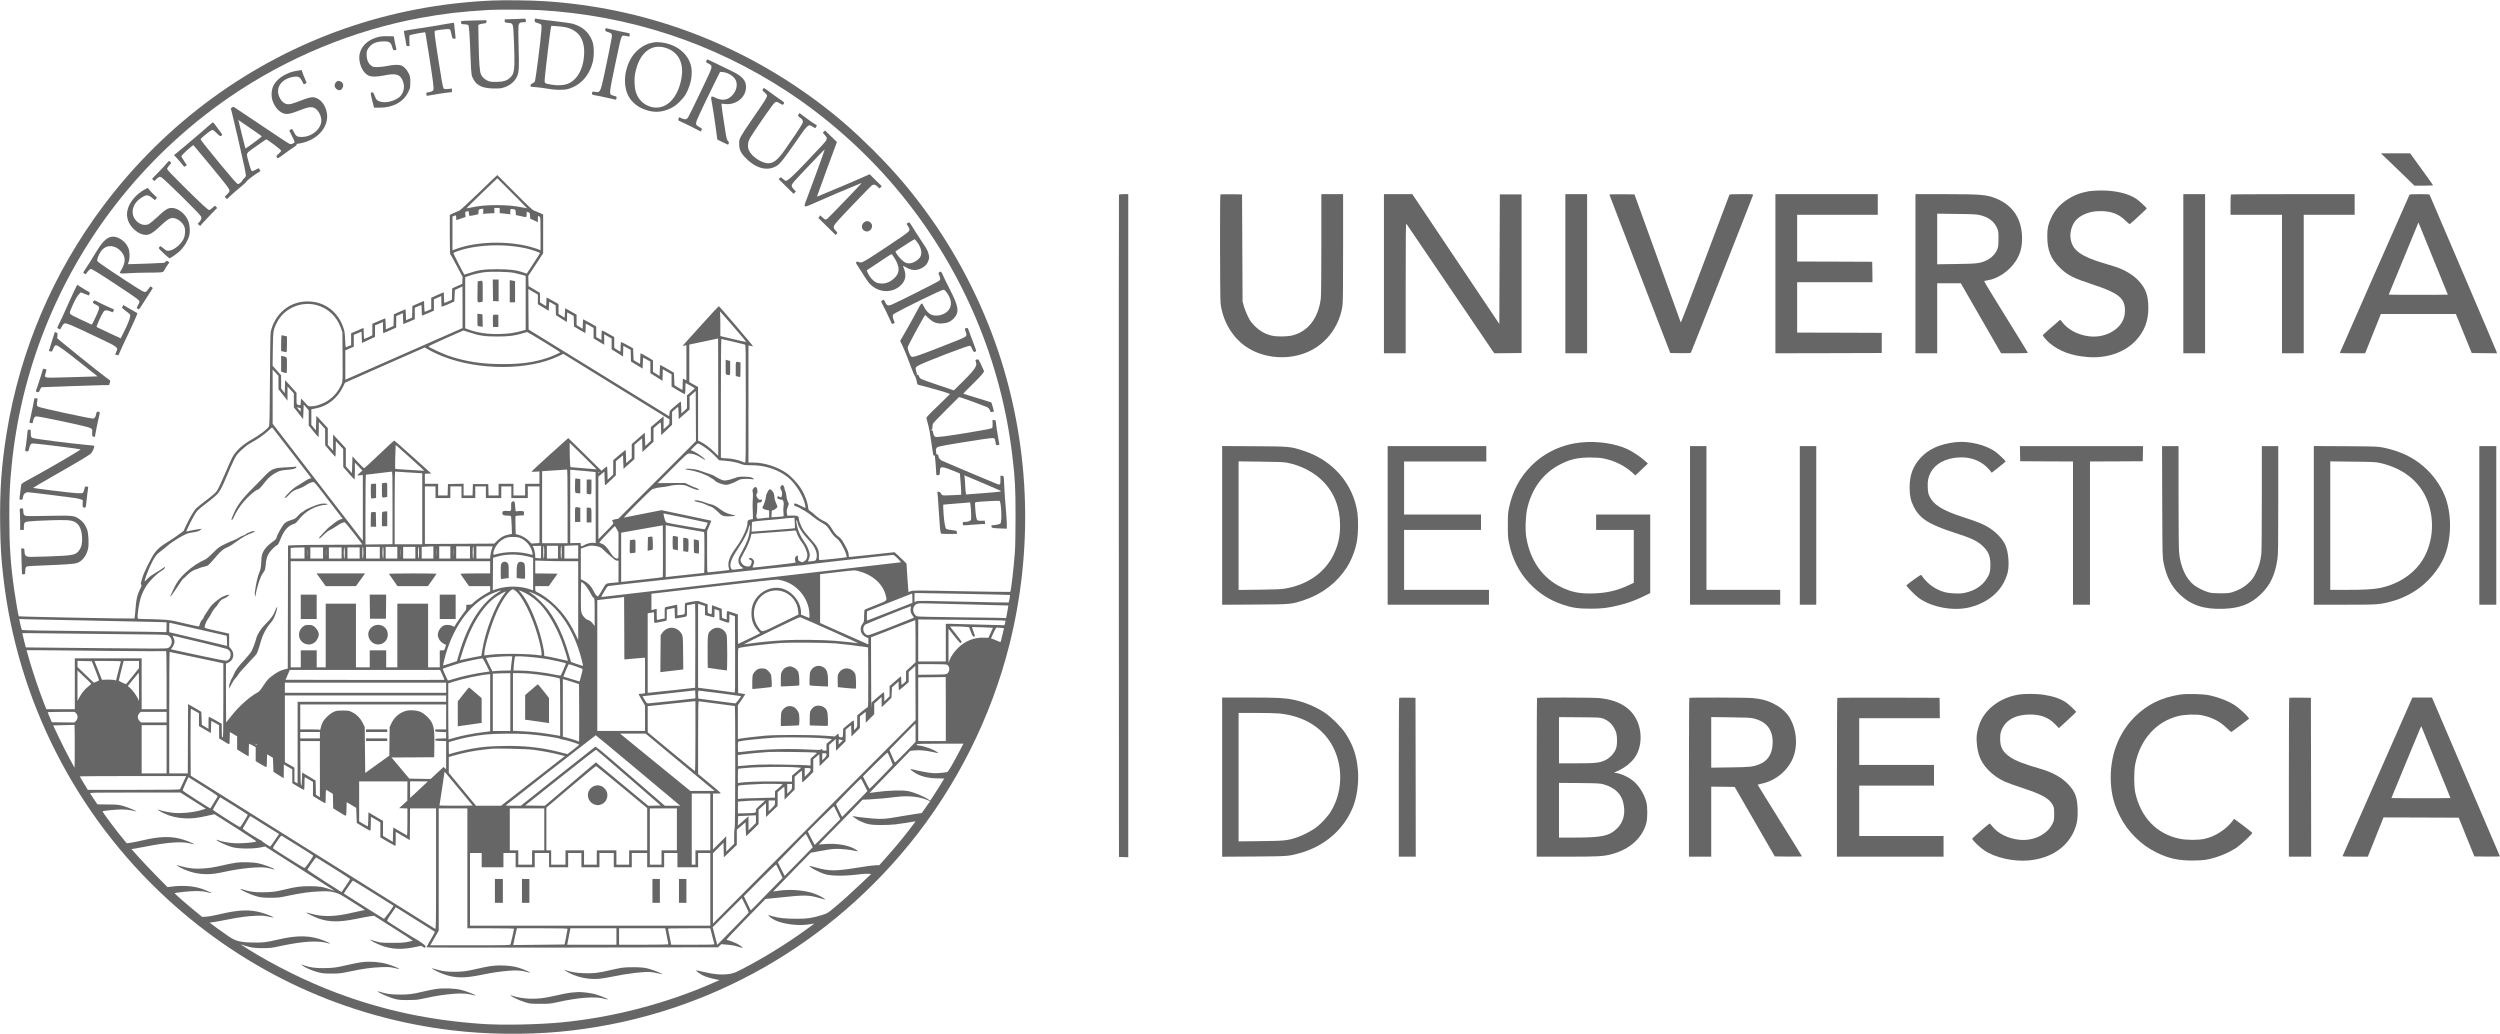 <?xml version="1.0" encoding="UTF-8" standalone="no"?>
<svg
   version="1.0"
   width="4713pt"
   height="1949pt"
   viewBox="0 0 4713 1949"
   preserveAspectRatio="xMidYMid meet"
   id="svg232"
   sodipodi:docname="logo_unibs.svg"
   inkscape:version="1.1.2 (0a00cf5339, 2022-02-04, custom)"
   xmlns:inkscape="http://www.inkscape.org/namespaces/inkscape"
   xmlns:sodipodi="http://sodipodi.sourceforge.net/DTD/sodipodi-0.dtd"
   xmlns="http://www.w3.org/2000/svg"
   xmlns:svg="http://www.w3.org/2000/svg">
  <defs
     id="defs236" />
  <sodipodi:namedview
     id="namedview234"
     pagecolor="#ffffff"
     bordercolor="#666666"
     borderopacity="1.0"
     inkscape:pageshadow="2"
     inkscape:pageopacity="0.0"
     inkscape:pagecheckerboard="0"
     inkscape:document-units="pt"
     showgrid="false"
     inkscape:zoom="0.047063972"
     inkscape:cx="6236.1927"
     inkscape:cy="-4132.6729"
     inkscape:window-width="1272"
     inkscape:window-height="1364"
     inkscape:window-x="1280"
     inkscape:window-y="0"
     inkscape:window-maximized="0"
     inkscape:current-layer="svg232" />
  <g
     transform="translate(0,1949) scale(0.1,-0.1)"
     fill="#000000"
     stroke="none"
     id="g230"
     style="fill:#666666">
    <path
       d="M9280 19480 c-1922 -83 -3732 -713 -5275 -1838 -775 -565 -1465 -1246 -2049 -2022 -954 -1269 -1578 -2731 -1831 -4295 -97 -600 -131 -1079 -122 -1730 6 -409 18 -621 58 -970 261 -2326 1363 -4494 3089 -6079 1510 -1387 3365 -2241 5385 -2481 646 -76 1367 -85 2020 -25 2571 239 4925 1500 6579 3524 899 1101 1556 2411 1900 3791 437 1757 384 3605 -155 5327 -296 947 -761 1888 -1327 2688 -347 489 -653 852 -1086 1286 -360 359 -666 626 -1031 900 -1521 1141 -3305 1798 -5195 1913 -247 15 -728 21 -960 11z m880 -180 c1697 -96 3273 -613 4681 -1535 806 -528 1566 -1217 2176 -1972 1140 -1411 1856 -3107 2067 -4893 53 -450 61 -589 61 -1145 0 -339 -5 -577 -13 -685 -26 -331 -72 -724 -87 -738 -3 -3 -416 2 -918 12 -865 17 -914 17 -955 1 -24 -10 -44 -16 -46 -14 -2 2 -11 123 -20 269 l-16 264 -47 49 c-27 27 -78 75 -114 108 l-66 59 -413 -45 c-228 -25 -422 -45 -432 -45 -14 0 -18 8 -18 34 0 48 -19 97 -84 212 -47 84 -65 107 -111 140 -43 30 -69 61 -116 136 -45 72 -72 105 -106 127 -26 17 -50 31 -55 31 -19 0 -118 67 -168 115 -30 29 -69 61 -87 71 -28 16 -33 24 -39 73 -13 112 -75 265 -157 385 -54 80 -180 210 -247 256 -179 122 -426 200 -631 200 l-89 0 0 1104 0 1104 38 -9 c20 -5 43 -9 49 -9 12 0 -629 752 -646 758 -4 1 -142 -147 -306 -330 -165 -183 -318 -352 -340 -376 l-39 -44 37 7 37 7 0 -331 0 -332 -30 16 c-16 8 -31 15 -35 15 -3 0 -5 -47 -5 -105 0 -58 -3 -105 -7 -105 -5 0 -39 20 -78 44 l-70 43 -5 118 -5 118 -125 73 c-69 40 -128 73 -132 74 -4 0 -9 -47 -10 -105 l-3 -104 -62 40 -63 39 0 109 0 108 -111 67 c-61 36 -115 66 -120 66 -5 0 -9 -45 -9 -100 0 -55 -2 -100 -4 -100 -3 0 -31 16 -63 35 l-58 35 -5 112 -5 111 -105 59 c-58 32 -111 58 -117 58 -10 0 -13 -25 -13 -90 0 -49 -2 -90 -5 -90 -2 0 -29 16 -60 35 l-55 36 0 102 0 103 -109 62 c-60 34 -114 62 -120 62 -7 0 -11 -30 -11 -91 l0 -90 -50 28 -50 28 0 100 0 100 -119 68 c-65 37 -121 67 -124 67 -4 0 -8 -40 -9 -89 l-3 -90 -57 35 -58 36 0 98 0 98 -107 61 -108 60 -5 -89 -5 -89 -57 35 -58 36 0 93 0 93 -108 61 c-60 34 -112 61 -115 61 -4 0 -7 -36 -7 -80 0 -44 -2 -80 -5 -80 -3 0 -30 16 -60 35 l-55 35 0 89 0 88 -107 65 -108 64 -3 97 -3 96 141 213 140 213 0 366 0 366 -67 30 c-38 17 -84 36 -104 42 -28 9 -117 92 -363 341 -180 182 -329 330 -331 330 -3 0 -160 -150 -349 -334 -213 -205 -356 -336 -372 -340 -15 -4 -60 -23 -100 -42 l-74 -35 0 -369 c0 -202 4 -370 8 -372 5 -1 59 -98 121 -215 l112 -211 -3 -66 -3 -67 -95 -42 -95 -43 -3 -108 -3 -107 -65 -30 c-36 -16 -70 -29 -75 -29 -5 0 -9 45 -9 100 0 55 -2 100 -5 100 -3 0 -57 -23 -120 -51 l-115 -52 0 -107 0 -107 -52 -23 c-29 -12 -58 -24 -65 -27 -9 -4 -13 22 -15 100 l-3 105 -110 -48 -110 -48 -3 -110 -3 -110 -57 -24 -57 -25 -3 103 c-1 57 -6 104 -10 103 -4 0 -54 -22 -112 -48 l-105 -47 -3 -109 -3 -110 -72 -32 -72 -32 -3 105 c-2 78 -6 105 -15 101 -7 -2 -63 -26 -124 -52 l-113 -48 0 -109 0 -109 -74 -35 c-41 -19 -77 -34 -80 -34 -3 0 -7 47 -8 104 l-3 105 -117 -51 -118 -50 0 -113 0 -112 -47 -19 c-27 -11 -51 -20 -54 -22 -3 -1 -9 62 -12 140 -4 109 -10 160 -27 213 -96 304 -337 496 -641 512 -335 18 -620 -187 -720 -517 -23 -75 -23 -75 -29 -945 -4 -639 -8 -875 -17 -890 -32 -57 -176 -166 -343 -260 -162 -91 -290 -212 -353 -333 -19 -37 -83 -181 -142 -320 -59 -139 -124 -276 -144 -305 -25 -36 -83 -87 -190 -168 -84 -64 -172 -134 -195 -156 -48 -45 -121 -168 -196 -327 l-49 -106 -98 -72 c-53 -40 -144 -100 -201 -135 -133 -81 -181 -121 -243 -202 -65 -86 -213 -385 -235 -476 -9 -38 -21 -78 -25 -87 -6 -11 -5 -25 3 -38 11 -17 9 -27 -9 -62 -66 -128 -87 -219 -102 -446 -5 -68 -12 -127 -17 -132 -9 -7 -2171 33 -2179 42 -8 7 -55 280 -85 488 -70 489 -94 843 -94 1390 0 429 8 595 45 970 176 1780 854 3483 1953 4905 603 780 1337 1474 2154 2035 1078 741 2336 1262 3607 1494 445 81 747 116 1290 149 127 8 778 6 935 -3z m-223 -3736 c-1 -1 -43 6 -92 16 -155 31 -283 43 -480 43 -199 0 -330 -12 -479 -44 -49 -10 -91 -18 -92 -16 -2 2 128 130 289 285 l292 281 282 -282 c155 -154 281 -282 280 -283z m-517 -43 l0 -49 68 -7 c37 -3 82 -8 100 -11 l32 -5 0 51 c0 55 3 57 68 44 29 -6 31 -9 34 -57 l3 -51 85 -19 c123 -27 115 -29 118 30 l3 52 29 -11 c27 -9 29 -14 32 -65 l3 -55 73 -33 72 -34 0 60 c0 62 4 67 33 45 16 -12 17 -40 17 -324 l0 -311 -46 20 c-26 11 -97 33 -158 49 -433 115 -1016 96 -1393 -46 l-63 -23 0 318 0 318 25 11 c40 19 45 15 45 -33 0 -25 2 -45 3 -45 2 0 41 14 87 30 46 17 84 30 86 30 2 0 0 22 -3 49 -5 44 -4 49 18 54 45 12 49 9 49 -38 0 -54 -5 -54 158 -19 18 4 22 11 22 42 0 49 8 59 53 64 l37 4 0 -49 0 -50 61 7 c34 3 82 6 105 6 l44 0 0 50 0 50 50 0 50 0 0 -49z m289 -677 c64 -8 154 -24 201 -34 103 -24 270 -80 270 -91 0 -4 -56 -93 -125 -198 l-125 -190 -57 20 c-142 49 -265 64 -508 64 -252 -1 -343 -14 -525 -75 -47 -15 -86 -27 -86 -27 -20 25 -212 403 -207 408 14 13 138 56 224 78 276 68 630 85 938 45z m-19 -498 c47 -10 115 -26 153 -37 l67 -20 0 -508 0 -509 -82 -22 c-140 -38 -226 -50 -393 -56 -226 -9 -434 21 -610 87 l-55 20 0 482 0 482 63 22 c83 30 172 51 276 68 119 20 465 14 581 -9z m-970 -649 l0 -392 -997 -439 c-549 -242 -1046 -461 -1105 -487 l-108 -48 0 277 0 277 80 35 80 34 0 112 0 111 73 31 72 30 5 -107 5 -107 123 58 122 57 0 109 0 108 75 31 75 32 0 -105 c0 -57 3 -104 8 -104 4 0 60 23 124 52 l117 53 1 108 0 108 63 28 62 28 3 -104 c1 -56 5 -103 7 -103 3 0 52 21 110 46 l105 46 0 108 0 107 59 27 c32 14 61 26 65 26 3 0 6 -45 6 -100 0 -55 3 -100 8 -100 4 0 55 21 115 47 l107 47 0 106 0 107 70 31 70 31 0 -98 c0 -54 3 -100 6 -103 3 -3 58 18 122 46 l117 53 5 108 5 108 70 33 c39 18 71 33 73 33 1 1 2 -176 2 -392z m1368 270 l52 -32 0 -90 0 -90 103 -62 102 -62 3 85 c1 46 6 84 10 84 4 -1 32 -16 62 -34 l55 -32 3 -93 3 -92 100 -64 c55 -36 102 -65 104 -65 3 0 5 41 5 90 0 50 2 90 4 90 2 0 30 -15 62 -33 l59 -33 3 -99 3 -100 101 -60 c56 -33 105 -61 110 -63 4 -2 8 37 8 87 0 50 2 91 4 91 2 0 36 -18 75 -41 l71 -41 0 -98 0 -99 100 -60 100 -60 0 99 0 99 70 -40 70 -41 0 -101 0 -102 108 -68 107 -68 3 101 3 101 69 -38 69 -38 3 -110 3 -110 110 -67 110 -67 3 105 c1 58 6 104 10 102 4 -2 35 -19 69 -38 l63 -35 0 -110 0 -110 115 -72 114 -72 3 109 3 109 82 -47 83 -47 0 -116 0 -116 119 -72 c66 -39 124 -71 130 -71 7 0 11 37 11 106 0 58 3 104 8 102 39 -17 171 -94 169 -99 -1 -4 -35 -35 -74 -69 l-73 -63 0 -122 0 -122 -52 -49 -53 -49 -3 113 c-1 61 -6 112 -10 112 -4 0 -52 -39 -107 -86 -100 -85 -100 -85 -105 -137 l-5 -53 -1325 817 -1325 817 -3 382 -2 382 37 -22 c21 -12 62 -36 91 -53z m-4124 -227 c215 -55 386 -215 462 -431 l29 -84 3 -462 c3 -459 3 -462 -19 -515 -65 -152 -182 -279 -321 -347 -97 -47 -181 -71 -254 -71 -52 0 -52 0 -114 70 -34 39 -66 70 -71 70 -5 0 -9 -27 -9 -60 0 -65 -5 -69 -54 -50 -26 9 -26 11 -26 118 l0 108 -107 119 -108 120 -3 -124 -3 -123 -34 43 -35 44 0 125 -1 125 -80 90 -80 90 4 310 c5 349 8 370 80 510 136 263 449 400 741 325z m7861 -406 c136 -157 245 -287 243 -290 -3 -2 -113 22 -246 53 l-242 58 0 217 c0 119 -3 223 -6 232 -3 9 -4 16 -1 16 3 0 116 -129 252 -286z m-4969 -113 c182 -60 285 -75 519 -75 216 0 332 15 475 60 41 13 81 24 88 24 15 0 622 -371 622 -381 0 -10 -155 -78 -249 -109 -250 -81 -483 -114 -826 -114 -398 -1 -709 47 -1036 159 -105 37 -361 155 -372 172 -3 5 143 75 326 156 183 80 333 146 333 147 1 0 55 -18 120 -39z m4684 -1218 l0 -1106 -77 74 c-86 83 -182 155 -255 190 l-48 23 0 505 0 506 -83 46 -82 46 0 354 0 353 270 57 c149 31 271 57 273 58 1 1 2 -497 2 -1106z m276 1047 c115 -28 217 -53 227 -56 16 -5 17 -67 17 -1115 0 -915 -2 -1109 -13 -1109 -8 0 -40 11 -73 24 -72 30 -206 56 -283 56 -31 0 -66 3 -78 6 l-23 6 0 1119 c0 629 4 1119 9 1119 5 0 102 -23 217 -50z m-5768 -134 c64 -40 200 -106 303 -146 683 -266 1608 -264 2175 4 l94 45 1000 -617 1000 -617 0 -46 c0 -42 -3 -48 -55 -93 l-55 -47 0 121 0 121 -120 -101 -120 -101 0 -129 0 -129 -52 -50 -53 -50 -5 126 -5 127 -122 -108 -123 -107 0 -134 0 -133 -52 -46 -53 -46 -3 126 c-1 69 -6 124 -11 122 -4 -2 -58 -46 -119 -98 l-111 -95 0 -136 -1 -136 -52 -49 -53 -49 -3 128 c-1 70 -5 127 -8 127 -3 0 -28 -19 -55 -42 l-50 -42 -197 195 c-108 107 -249 245 -313 308 l-116 113 -347 -312 c-190 -172 -346 -316 -346 -320 0 -4 34 -5 75 -2 l75 5 0 -117 0 -116 -135 0 -135 0 0 -110 0 -110 -110 0 -110 0 0 110 0 110 -140 0 -140 0 0 -110 0 -110 -95 0 -94 0 -3 108 -3 107 -145 0 -145 0 -3 -107 -3 -108 -84 0 -85 0 0 110 0 111 -147 -3 -148 -3 -3 -107 -3 -108 -89 0 -90 0 0 110 0 110 -125 0 -125 0 0 95 0 94 60 3 60 3 -345 310 c-189 171 -348 310 -354 310 -5 0 -132 -117 -281 -260 -150 -143 -278 -261 -284 -262 -6 -2 -58 48 -116 111 l-105 113 -5 -158 -5 -159 -57 64 -58 65 0 170 0 171 -120 130 -120 130 0 -153 0 -152 -50 55 -49 55 -1 157 0 158 -107 116 -108 116 -5 -138 -5 -138 -42 53 -43 54 0 146 0 146 87 17 c217 42 405 190 506 399 l42 85 750 332 c413 182 751 331 753 331 1 1 19 -10 40 -23z m-2798 -637 l0 -126 85 -108 85 -108 0 134 0 134 60 -65 59 -65 1 -132 0 -133 88 -111 87 -111 5 138 5 138 48 -56 47 -55 0 -142 0 -142 88 -109 c48 -60 90 -109 95 -110 4 0 7 64 7 143 l1 142 59 -65 59 -65 1 -154 0 -153 91 -109 c51 -60 96 -109 100 -109 5 0 9 66 9 148 l1 147 69 -75 70 -75 0 -170 1 -170 102 -117 c56 -64 105 -117 110 -117 4 -1 7 71 7 158 l0 159 72 -74 71 -74 -46 -41 c-26 -22 -47 -44 -47 -48 0 -4 23 -5 50 -1 l50 6 0 -619 0 -620 -39 49 c-21 27 -403 523 -850 1102 l-811 1053 0 511 0 511 55 -59 54 -59 1 -126z m7139 -1835 l-732 -732 -58 -11 c-33 -7 -59 -16 -59 -22 0 -5 7 -21 16 -34 16 -24 15 -26 -130 -172 l-145 -148 -1 590 0 590 58 48 57 47 3 -131 c1 -72 6 -129 11 -127 5 2 52 44 105 95 l96 92 0 133 0 133 68 56 67 57 5 -128 5 -129 102 92 103 92 1 135 0 135 72 62 72 61 3 -129 3 -130 104 97 105 97 0 127 0 128 64 56 c35 31 67 56 70 56 3 0 7 -55 8 -121 l3 -122 103 98 102 97 0 122 0 122 54 47 c30 26 57 47 60 47 3 0 7 -52 8 -116 l3 -115 103 91 102 91 0 122 -1 122 58 52 58 52 3 -472 2 -472 -731 -731z m-6721 1351 c2 -2 2 -18 0 -35 l-3 -32 -34 42 -34 42 34 -7 c19 -4 35 -9 37 -10z m-159 -850 l361 -469 -37 -11 c-21 -6 -60 -27 -88 -47 -27 -19 -77 -50 -110 -69 -33 -18 -84 -52 -113 -76 -56 -46 -165 -163 -158 -170 9 -9 47 19 89 64 55 60 96 85 182 111 39 12 95 39 125 60 55 38 93 56 140 65 23 5 42 -17 202 -226 98 -128 218 -285 268 -349 l90 -116 -51 -17 c-28 -10 -72 -36 -98 -59 -26 -23 -63 -52 -83 -64 -20 -13 -71 -62 -114 -110 -42 -48 -81 -88 -86 -90 -4 -2 -8 -13 -8 -25 0 -17 16 -6 78 55 48 49 96 85 127 99 28 12 84 46 125 74 41 29 87 55 102 59 14 3 32 8 40 11 10 4 67 -63 176 -204 89 -115 162 -212 162 -215 0 -3 -240 -6 -533 -6 -294 0 -609 -3 -700 -7 l-167 -6 -2 -1160 -3 -1161 -65 -16 c-74 -18 -145 -56 -245 -133 -56 -43 -85 -75 -146 -168 -66 -100 -82 -118 -131 -144 -140 -76 -345 -263 -478 -435 -51 -66 -95 -120 -97 -120 -1 0 -3 250 -3 555 l0 554 45 20 c100 44 125 171 50 258 l-35 41 0 124 0 123 -198 44 c-279 63 -262 57 -262 89 0 34 42 124 76 165 14 17 37 56 50 86 14 31 44 76 68 101 24 25 49 56 56 70 28 54 66 90 110 105 40 13 100 56 100 71 0 10 -63 -8 -121 -35 -78 -37 -213 -152 -246 -210 -15 -25 -47 -72 -70 -105 -24 -32 -43 -66 -43 -75 0 -10 -13 -30 -29 -45 -18 -18 -34 -47 -41 -77 -9 -35 -17 -49 -29 -49 -10 0 -134 28 -277 61 -239 57 -271 62 -424 69 -91 5 -226 9 -301 9 -114 1 -138 4 -143 16 -8 22 9 172 33 288 24 115 52 188 112 293 58 101 210 256 309 315 40 23 60 46 60 67 0 9 -12 3 -34 -16 -19 -16 -81 -56 -138 -88 -66 -38 -121 -78 -153 -111 -27 -29 -52 -53 -56 -53 -12 0 52 180 98 280 83 177 116 224 201 286 42 31 95 74 117 94 52 49 186 139 300 200 70 38 107 51 165 59 100 14 144 27 172 52 l23 20 -45 -5 c-54 -7 -196 -33 -227 -42 l-23 -6 26 58 c43 99 133 266 168 315 20 27 96 93 189 162 85 65 175 139 200 166 53 56 99 145 187 356 34 83 88 204 120 271 55 114 63 125 154 211 61 57 120 103 165 127 122 64 284 177 346 241 44 46 63 59 71 51 7 -6 174 -222 373 -481z m5737 -302 c-1 -1 -112 8 -247 20 l-246 21 -7 89 c-3 50 -6 153 -6 230 l0 139 254 -248 c139 -137 253 -250 252 -251z m1992 446 c86 -52 182 -131 259 -213 l61 -64 89 -6 c130 -10 241 -31 315 -60 58 -23 78 -26 197 -26 269 0 517 -83 704 -235 131 -106 279 -344 312 -500 8 -38 13 -70 11 -72 -1 -1 -42 17 -90 42 -99 51 -126 56 -126 22 0 -17 9 -25 42 -35 66 -21 245 -130 315 -193 36 -31 108 -81 160 -110 99 -56 105 -62 183 -186 23 -36 63 -81 96 -107 47 -36 69 -65 116 -148 50 -90 90 -199 77 -212 -7 -7 -486 -58 -506 -54 -15 3 -17 13 -15 78 5 116 -27 179 -178 345 -45 50 -96 113 -114 140 -40 62 -86 176 -86 214 0 51 -29 65 -130 62 l-89 -2 -7 48 c-5 37 -2 62 15 111 l22 63 -20 45 c-12 25 -24 76 -27 112 -4 37 -13 76 -20 87 -8 11 -14 31 -14 46 0 15 -8 37 -19 50 -17 21 -21 22 -36 9 -31 -26 -34 -52 -11 -85 15 -22 21 -43 19 -79 -1 -57 -17 -72 -51 -50 -27 17 -27 17 -36 -12 -5 -18 -1 -24 25 -33 18 -6 42 -11 55 -11 32 0 49 -63 35 -128 -6 -28 -6 -73 -1 -112 4 -36 5 -68 1 -72 -3 -3 -56 -9 -117 -13 l-111 -7 3 58 c1 33 3 62 3 65 1 4 13 9 29 12 32 7 85 54 78 71 -39 89 -56 137 -56 166 0 19 -5 51 -10 71 -12 42 -60 92 -82 84 -23 -9 -68 -98 -68 -136 0 -35 -36 -152 -56 -182 -23 -34 -6 -54 57 -68 l59 -13 0 -67 0 -66 -67 -6 c-38 -3 -89 -9 -114 -13 -44 -6 -47 -5 -56 22 -7 20 -7 37 0 54 6 14 11 70 12 125 0 100 0 100 25 101 43 1 49 3 60 24 15 28 4 43 -21 29 -40 -21 -108 92 -69 116 13 8 13 66 0 100 -13 35 -48 30 -72 -11 -14 -25 -16 -37 -8 -58 5 -15 7 -64 3 -119 -3 -50 -6 -117 -5 -147 1 -30 3 -98 5 -150 l2 -95 -47 -8 c-48 -9 -58 -21 -58 -78 0 -82 -104 -302 -206 -440 -132 -177 -174 -294 -144 -398 5 -19 9 -36 7 -37 -3 -3 -376 -44 -399 -44 -17 0 -18 25 -18 389 l0 390 41 96 c23 52 40 97 38 99 -2 1 -214 46 -471 100 l-468 98 -342 -67 c-189 -36 -352 -69 -363 -72 -11 -3 101 117 250 266 148 149 277 271 286 271 9 0 32 6 50 14 19 8 72 17 119 21 47 4 119 15 162 26 104 26 255 26 312 0 131 -60 196 -82 217 -76 22 7 21 8 -12 26 -19 10 -40 18 -47 19 -7 0 -52 19 -100 43 l-87 42 -259 -1 -259 -2 279 279 c265 265 281 279 316 279 68 0 151 -29 220 -76 37 -25 73 -44 79 -42 20 7 -134 123 -203 153 l-67 30 62 63 c34 34 67 62 74 62 8 0 44 -18 81 -41z m-5485 -248 c136 -123 246 -224 245 -226 -2 -1 -122 6 -268 16 -146 10 -269 18 -275 18 -7 1 -8 76 -4 218 4 120 7 222 8 227 1 11 -9 20 294 -253z m2947 -896 l0 -695 -240 0 -240 0 0 679 0 678 228 15 c125 8 233 16 240 16 9 2 12 -143 12 -693z m528 646 c1 -1 2 -302 2 -670 l0 -669 -44 5 c-47 6 -129 -16 -182 -48 -43 -26 -52 -24 -56 14 l-3 32 -97 -2 -98 -2 0 692 0 692 238 -21 c130 -12 238 -22 240 -23z m-3828 -676 l0 -684 -255 -3 -255 -3 0 658 c0 361 3 657 8 658 4 0 111 13 237 28 127 16 238 29 248 30 16 1 17 -38 17 -684z m275 670 c116 -8 227 -15 248 -15 l37 0 0 -670 0 -670 -260 0 -260 0 0 685 c0 541 3 685 13 685 6 0 107 -7 222 -15z m3625 1 c0 -3 -4 -8 -10 -11 -5 -3 -10 -1 -10 4 0 6 5 11 10 11 6 0 10 -2 10 -4z m-3090 -376 l0 -110 140 0 140 0 0 110 0 110 105 0 105 0 0 -110 0 -110 130 0 130 0 0 110 0 110 100 0 100 0 0 -110 0 -110 145 0 145 0 0 110 0 110 95 0 95 0 0 -110 0 -110 155 0 155 0 0 110 0 110 110 0 110 0 0 -534 0 -533 -76 -5 -76 -5 -44 47 c-49 52 -134 102 -205 120 l-47 12 -4 161 c-2 89 -2 167 0 174 2 8 32 13 80 15 l77 3 3 37 c3 33 1 37 -28 43 -17 4 -52 4 -79 0 l-48 -6 -6 38 c-4 21 -7 58 -7 83 0 64 -29 89 -63 55 -11 -10 -14 -32 -11 -81 4 -85 -3 -95 -66 -87 -72 8 -100 -1 -100 -35 0 -42 17 -52 91 -52 52 0 68 -4 73 -16 3 -9 9 -86 12 -173 l5 -156 -61 -12 c-85 -16 -146 -49 -214 -114 l-58 -57 -654 -4 -654 -3 0 543 0 542 100 0 100 0 0 -110z m4721 -485 c221 -47 404 -87 407 -89 7 -8 -41 -118 -54 -123 -11 -4 -671 111 -713 124 -20 7 -28 22 -47 91 -17 63 -19 82 -9 82 7 0 194 -38 416 -85z m2052 -92 c4 -53 5 -98 3 -100 -1 -2 -30 -5 -62 -8 -32 -2 -108 -8 -169 -14 -60 -5 -182 -15 -270 -21 -88 -6 -195 -14 -237 -17 l-78 -6 2 87 c1 47 4 90 7 94 7 10 155 28 356 42 77 6 172 15 210 20 63 9 91 12 201 18 l31 2 6 -97z m51 10 c14 -90 96 -213 242 -368 96 -102 143 -233 114 -319 -12 -38 -14 -38 -118 -50 -38 -4 -43 -2 -36 12 25 61 34 99 29 126 -17 82 -50 160 -96 223 -66 89 -124 213 -143 306 -18 87 -20 107 -7 107 5 0 11 -17 15 -37z m-2541 -1033 c-5 -4 -168 -23 -363 -44 -195 -20 -370 -40 -387 -43 l-33 -5 0 465 0 465 93 16 c50 9 227 40 392 70 l300 52 3 -485 c1 -267 -1 -488 -5 -491z m440 910 c185 -33 340 -60 342 -60 3 0 5 -173 5 -385 0 -212 -2 -385 -5 -385 -14 0 -666 -71 -692 -75 l-33 -6 0 491 0 490 23 -5 c12 -3 174 -32 360 -65z m1203 3 c-17 -167 -40 -232 -176 -482 -29 -53 -40 -86 -40 -116 0 -53 25 -103 61 -124 16 -9 29 -19 29 -22 0 -7 -46 -15 -145 -25 -70 -6 -71 -6 -83 20 -35 77 -1 176 127 367 111 166 186 310 204 394 16 77 31 69 23 -12z m-2506 -13 l30 -59 0 -246 c0 -240 0 -245 -20 -245 -40 0 -78 30 -119 92 -79 123 -119 166 -172 186 -28 10 -50 22 -50 26 0 11 281 306 292 306 5 0 22 -27 39 -60z m3389 -62 c16 -55 64 -141 109 -196 42 -53 91 -173 92 -225 0 -56 -22 -100 -62 -121 -34 -19 -36 -19 -74 0 -36 18 -39 22 -40 61 -1 51 -8 61 -30 42 -27 -22 -36 -59 -23 -91 6 -16 9 -32 5 -35 -5 -5 -754 -92 -803 -93 -8 0 -5 15 8 45 14 31 18 56 14 75 -7 34 -51 68 -78 62 -25 -5 -17 -36 11 -40 17 -3 22 -10 22 -33 0 -32 -16 -69 -34 -81 -19 -13 -66 -9 -102 8 -39 19 -74 70 -74 108 0 15 27 74 60 130 62 108 112 225 134 311 l13 50 149 12 c82 6 253 19 379 28 127 9 237 17 245 19 54 13 67 7 79 -36z m-5188 -111 c103 -50 188 -161 205 -267 7 -42 6 -43 -17 -36 -219 64 -480 65 -696 0 -20 -5 -23 -3 -23 19 0 75 75 197 154 252 76 52 125 65 232 62 74 -2 100 -8 145 -30z m1069 -252 l0 -125 -130 0 -130 0 0 120 0 119 63 4 c34 2 92 4 130 5 l67 2 0 -125z m350 107 c51 -9 87 -27 110 -52 22 -26 201 -183 230 -203 13 -9 35 -17 47 -17 l23 0 0 -204 0 -203 -77 -7 c-174 -15 -153 -2 -234 -142 -61 -107 -73 -123 -88 -114 -22 11 -47 48 -82 120 -33 69 -97 133 -171 171 l-58 29 0 289 0 289 88 31 c89 31 108 32 212 13z m-1050 -113 c0 -121 0 -121 -22 -115 -13 3 -37 6 -54 6 l-31 0 -5 68 c-3 37 -14 89 -26 115 l-21 47 80 0 79 0 0 -121z m60 1 c0 -73 -4 -120 -10 -120 -6 0 -10 47 -10 120 0 73 4 120 10 120 6 0 10 -47 10 -120z m260 0 l0 -120 -105 0 -105 0 0 120 0 120 105 0 105 0 0 -120z m70 0 c0 -73 -4 -120 -10 -120 -6 0 -10 47 -10 120 0 73 4 120 10 120 6 0 10 -47 10 -120z m-2420 -5 l0 -115 -110 0 -110 0 0 110 0 109 58 4 c31 2 81 4 110 5 l52 2 0 -115z m57 -57 c-2 -35 -3 -9 -3 57 0 66 1 94 3 63 2 -32 2 -86 0 -120z m263 57 l0 -115 -105 0 -105 0 0 115 0 115 105 0 105 0 0 -115z m57 -57 c-2 -35 -3 -9 -3 57 0 66 1 94 3 63 2 -32 2 -86 0 -120z m313 57 l0 -115 -130 0 -130 0 0 115 0 115 130 0 130 0 0 -115z m70 0 c0 -70 -4 -115 -10 -115 -6 0 -10 45 -10 115 0 70 4 115 10 115 6 0 10 -45 10 -115z m340 63 c-10 -29 -21 -81 -25 -115 l-7 -63 -129 0 -129 0 0 115 0 115 154 0 154 0 -18 -52z m-2420 -68 c0 -67 -4 -110 -10 -110 -6 0 -10 43 -10 110 0 67 4 110 10 110 6 0 10 -43 10 -110z m310 0 l0 -110 -130 0 -130 0 0 110 0 110 130 0 130 0 0 -110z m70 0 c0 -67 -4 -110 -10 -110 -6 0 -10 43 -10 110 0 67 4 110 10 110 6 0 10 -43 10 -110z m260 0 l0 -110 -110 0 -110 0 0 110 0 110 110 0 110 0 0 -110z m57 -57 c-2 -32 -3 -6 -3 57 0 63 1 89 3 58 2 -32 2 -84 0 -115z m283 57 l0 -110 -115 0 -115 0 0 110 0 110 115 0 115 0 0 -110z m70 0 c0 -67 -4 -110 -10 -110 -6 0 -10 43 -10 110 0 67 4 110 10 110 6 0 10 -43 10 -110z m-2160 -5 l0 -105 -130 0 -130 0 0 99 0 100 33 4 c17 2 76 5 130 5 l97 2 0 -105z m57 -52 c-2 -32 -3 -8 -3 52 0 61 1 87 3 58 2 -29 2 -78 0 -110z m293 52 l0 -105 -120 0 -120 0 0 105 0 105 120 0 120 0 0 -105z m57 -52 c-2 -32 -3 -8 -3 52 0 61 1 87 3 58 2 -29 2 -78 0 -110z m293 52 l0 -105 -120 0 -120 0 0 105 0 105 120 0 120 0 0 -105z m60 0 c0 -63 -4 -105 -10 -105 -6 0 -10 42 -10 105 0 63 4 105 10 105 6 0 10 -42 10 -105z m280 0 l0 -105 -115 0 -115 0 0 105 0 105 115 0 115 0 0 -105z m3127 -55 c48 -10 100 -23 116 -29 l27 -11 0 -304 0 -305 -56 19 c-196 68 -452 68 -648 0 l-56 -19 2 307 3 307 80 23 c158 45 355 49 532 12z m7018 -50 c38 -38 64 -70 58 -70 -14 0 -5599 -648 -5630 -653 -22 -4 -22 -3 9 52 75 131 85 146 109 153 36 12 3536 388 3604 388 32 0 72 5 89 10 24 8 1575 183 1671 189 13 1 46 -25 90 -69z m-6257 -50 l232 0 0 -742 0 -743 -58 120 c-112 231 -224 387 -389 546 -99 95 -224 186 -315 230 -47 23 -48 24 -48 71 l0 48 128 0 127 0 83 118 83 117 -210 3 -211 2 0 122 0 121 173 -6 c94 -4 277 -7 405 -7z m-1428 -115 l0 -115 -280 0 c-154 0 -280 -3 -280 -6 0 -3 36 -57 81 -120 l81 -114 199 0 199 0 0 -49 0 -50 -76 -42 c-81 -44 -213 -140 -253 -183 -20 -21 -34 -26 -73 -26 l-48 0 0 -48 c0 -41 -6 -54 -42 -97 -41 -50 -172 -243 -180 -266 -3 -8 -15 -5 -38 10 -42 25 -127 28 -169 7 -69 -36 -120 -132 -105 -199 14 -68 65 -128 127 -150 16 -5 26 -15 23 -22 -2 -7 -10 -31 -17 -54 -12 -40 -13 -41 -56 -41 l-43 0 0 -160 0 -160 -110 0 -110 0 0 600 0 600 -290 0 -290 0 0 -600 0 -600 -105 0 -105 0 0 160 0 160 -155 0 -155 0 0 -160 0 -160 -130 0 -130 0 0 600 0 600 -285 0 -285 0 0 -600 0 -600 -85 0 -85 0 0 160 0 160 -150 0 -150 0 0 -160 0 -160 -95 0 -95 0 0 1000 0 1000 1880 0 1880 0 0 -115z m6956 -75 c252 -65 444 -236 499 -445 30 -115 42 -103 -182 -191 -109 -43 -204 -82 -210 -87 -9 -7 -13 -43 -13 -119 0 -103 -2 -112 -25 -140 -74 -88 -42 -219 65 -262 l40 -16 0 -59 0 -60 -28 12 c-16 7 -220 98 -455 202 l-427 190 0 460 0 461 303 35 c371 44 338 43 433 19z m-1406 -187 c231 -76 415 -287 459 -527 11 -62 15 -166 6 -166 -3 0 -39 14 -80 32 l-75 32 0 41 c0 198 -171 408 -371 454 -179 42 -384 -46 -489 -208 -52 -82 -73 -155 -74 -261 -1 -137 37 -240 126 -336 l38 -42 -206 -101 c-113 -55 -208 -101 -210 -101 -2 0 -4 125 -4 278 l0 279 -92 31 c-51 18 -99 32 -105 32 -9 0 -13 -23 -13 -79 l0 -80 -45 15 -44 16 -3 85 -3 85 -90 34 c-49 19 -91 34 -92 34 -2 0 -3 -39 -3 -86 0 -75 -2 -85 -16 -80 -9 3 -27 9 -40 12 -23 6 -24 10 -24 89 l0 83 -82 28 c-46 14 -87 30 -93 34 -8 7 -138 -13 -232 -35 -22 -5 -23 -10 -23 -109 0 -117 8 -107 -92 -121 l-48 -7 0 101 c0 58 -4 101 -10 101 -8 0 -65 -13 -207 -45 -22 -5 -23 -10 -23 -109 l0 -105 -57 -11 c-32 -6 -66 -14 -75 -16 -16 -5 -18 5 -18 101 l0 107 -25 -6 c-14 -3 -36 -9 -50 -12 l-25 -6 0 154 0 154 1163 136 c766 90 1181 134 1217 131 30 -3 89 -16 130 -30z m-3782 -48 c38 -34 94 -118 139 -207 13 -26 32 -52 43 -58 19 -10 20 -22 20 -272 l0 -261 -29 39 c-31 44 -65 70 -105 80 -15 3 -42 24 -61 46 -65 77 -65 77 -65 387 0 180 4 281 10 281 5 0 27 -16 48 -35z m-1275 -146 c126 -111 295 -457 401 -819 43 -150 76 -301 76 -353 0 -37 -1 -38 -27 -33 -156 32 -714 40 -935 14 l-118 -14 0 29 c0 123 123 538 231 782 106 238 245 433 310 435 9 0 37 -18 62 -41z m-337 -14 c-316 -190 -578 -598 -740 -1154 l-42 -144 -129 -43 c-71 -24 -130 -42 -132 -40 -2 2 10 57 26 123 141 559 447 1003 827 1200 70 37 213 92 238 93 6 0 -16 -16 -48 -35z m501 -11 c95 -45 216 -137 298 -227 139 -150 289 -410 390 -672 42 -109 126 -376 120 -383 -1 -1 -67 13 -146 32 -79 19 -179 40 -221 47 l-78 13 0 32 c0 51 -38 235 -75 363 -99 345 -247 663 -372 802 -35 38 -36 41 -13 34 14 -4 57 -22 97 -41z m4856 26 c160 -49 280 -200 294 -367 l6 -68 -336 -164 c-380 -186 -345 -179 -417 -82 -100 133 -115 314 -41 466 91 186 298 275 494 215z m-5256 -57 c-165 -215 -348 -688 -406 -1052 l-17 -105 -119 -22 c-66 -12 -157 -31 -202 -41 l-83 -20 6 26 c4 14 32 105 64 201 143 437 351 774 588 953 50 38 188 116 205 117 5 0 -12 -26 -36 -57z m591 6 c358 -166 644 -525 815 -1025 42 -122 94 -321 86 -328 -2 -1 -54 15 -115 36 l-110 39 -42 144 c-97 337 -229 622 -387 835 -79 106 -229 254 -315 310 -74 48 -52 45 68 -11z m8107 5 c462 -9 842 -18 844 -20 5 -5 -16 -135 -24 -142 -3 -3 -386 4 -851 15 -721 18 -852 19 -885 8 l-39 -14 0 84 0 85 58 0 c31 0 435 -7 897 -16z m-995 -82 l0 -87 -421 -165 c-232 -91 -426 -167 -431 -168 -5 -2 -8 35 -6 84 l3 89 420 167 c231 92 423 167 428 168 4 0 7 -39 7 -88z m-5407 -1152 c12 0 87 7 167 15 80 8 157 15 173 15 l27 0 0 -334 0 -333 -31 -7 c-17 -3 -44 -6 -60 -6 -16 0 -29 -3 -29 -8 0 -4 27 -54 60 -110 l60 -104 0 -239 0 -239 -450 0 -450 0 0 1234 0 1233 158 18 c86 10 200 23 252 29 l95 11 3 -587 2 -588 23 0z m6527 1034 c377 -9 686 -18 688 -19 2 -1 -7 -55 -19 -120 l-22 -117 -201 6 c-111 3 -480 8 -821 11 -377 4 -633 10 -652 16 -68 22 -101 127 -59 190 35 54 65 60 241 54 88 -3 468 -12 845 -21z m-5212 -776 l-3 -793 -420 -47 c-231 -26 -432 -47 -447 -47 l-28 -1 0 749 0 748 38 7 c20 3 47 9 60 12 22 6 22 5 22 -93 0 -55 2 -102 5 -105 5 -4 126 17 213 37 21 5 22 10 22 109 l0 104 69 16 c39 9 72 16 75 16 4 0 6 -45 6 -100 0 -73 3 -100 13 -100 6 0 48 7 92 15 140 26 125 10 125 129 l0 105 53 10 c28 5 61 12 72 14 11 3 23 5 28 6 4 0 6 -356 5 -791z m182 662 l0 -85 83 -23 c45 -12 85 -22 90 -22 4 0 7 36 7 79 l0 80 45 -15 44 -16 3 -86 3 -87 75 -27 c113 -40 110 -42 110 51 l0 80 53 -18 52 -18 3 -722 c2 -685 1 -722 -15 -717 -10 2 -168 24 -350 48 l-333 43 0 791 0 792 65 -21 65 -21 0 -86z m3879 45 c-13 -45 3 -104 38 -145 14 -17 23 -33 21 -35 -3 -3 -194 -79 -426 -170 -310 -122 -428 -164 -446 -159 -84 21 -111 140 -46 199 17 15 830 341 857 344 8 1 9 -8 2 -34z m-1514 -420 c303 -135 537 -244 520 -241 -46 8 -296 35 -435 46 -213 18 -718 24 -944 11 -240 -13 -467 -35 -646 -61 -69 -10 -126 -17 -128 -16 -1 2 233 118 520 259 323 158 531 255 543 252 11 -3 268 -115 570 -250z m-13910 185 c578 -11 1128 -23 1223 -26 l172 -6 0 -95 c0 -52 -3 -92 -7 -90 -5 3 -615 11 -1356 18 -920 9 -1353 16 -1362 23 -7 6 -22 55 -33 109 l-20 98 167 -6 c91 -3 639 -14 1216 -25z m17141 4 l71 -5 -10 -42 c-5 -23 -11 -43 -11 -44 -1 -1 -209 4 -461 12 -253 8 -502 15 -552 15 l-93 0 0 -355 0 -355 -260 0 -260 0 0 396 0 396 753 -6 c413 -4 784 -9 823 -12z m-1626 -392 l0 -397 -90 -83 -90 -83 0 -95 0 -94 -37 -35 c-21 -19 -41 -35 -45 -35 -5 0 -8 36 -8 80 0 44 -2 80 -5 80 -3 0 -53 -41 -110 -92 l-105 -92 0 -96 0 -96 -50 -49 -50 -49 0 87 c0 48 -4 87 -9 87 -5 0 -59 -43 -120 -96 l-110 -97 -4 -106 c-1 -58 -4 218 -5 614 l-2 720 413 161 c226 89 415 162 420 163 4 1 7 -178 7 -397z m-13520 225 l535 -122 3 -96 3 -96 -393 94 c-216 51 -462 109 -545 129 l-153 36 0 89 c0 49 3 89 8 89 4 -1 248 -56 542 -123z m14453 47 l75 -7 35 -91 c29 -73 39 -90 54 -88 10 2 20 6 22 8 3 2 -10 41 -27 86 -17 45 -29 84 -27 86 2 2 92 0 199 -4 l195 -9 -43 -95 -43 -94 -84 3 c-178 6 -345 -58 -475 -181 -82 -78 -134 -151 -170 -236 l-23 -57 0 320 0 320 22 -26 c12 -14 62 -76 110 -138 73 -92 91 -110 103 -100 23 19 34 3 -159 247 l-49 62 105 0 c57 0 138 -3 180 -6z m674 -20 l60 -7 -29 -121 c-16 -66 -30 -127 -33 -134 -3 -9 -15 -7 -47 9 -24 12 -64 29 -89 38 l-47 16 46 103 c32 70 51 102 62 102 10 0 44 -3 77 -6z m-16952 -115 c1122 -10 1223 -12 1254 -28 93 -47 91 -193 -2 -237 -29 -14 -172 -14 -1356 -2 l-1325 13 -33 130 c-18 72 -33 133 -33 137 0 3 62 4 138 2 75 -2 686 -9 1357 -15z m1898 -165 c241 -57 451 -111 467 -119 51 -26 73 -64 67 -118 -5 -54 -34 -92 -77 -102 -18 -4 -208 33 -521 100 -272 58 -502 108 -512 111 -18 6 -18 7 2 28 26 28 51 88 51 123 0 15 -9 46 -19 69 l-19 41 62 -14 c33 -8 258 -61 499 -119z m11937 -13 c136 -12 421 -46 540 -64 l75 -12 3 -562 c1 -374 -1 -563 -8 -563 -5 0 -53 -35 -105 -77 l-94 -78 -1 -111 c0 -109 0 -111 -30 -139 l-30 -29 0 92 c0 51 -4 92 -9 92 -5 0 -52 -35 -103 -78 l-93 -78 -3 -82 c-3 -79 -4 -82 -27 -82 -41 0 -55 11 -55 41 0 36 -6 36 -41 3 l-28 -27 -193 14 c-250 18 -909 19 -1118 1 -154 -13 -440 -47 -492 -58 l-28 -6 0 318 0 318 71 104 c39 57 69 105 68 107 -2 1 -33 7 -69 11 l-65 9 -3 422 c-2 395 -1 422 15 427 81 24 544 79 803 96 172 11 855 5 1020 -9z m-13747 -141 c614 -6 1122 -8 1127 -5 7 4 10 -182 10 -544 l0 -551 -235 0 -235 0 0 480 0 480 -630 0 -630 0 0 -480 0 -480 -269 0 -268 0 -57 147 c-80 204 -197 553 -262 776 -30 103 -54 188 -54 190 0 1 87 1 192 0 106 -2 696 -8 1311 -13z m1705 -127 l502 -107 0 -703 c0 -620 -2 -702 -15 -697 -12 5 -15 29 -15 133 l0 126 -119 68 c-65 37 -121 67 -125 67 -3 0 -6 -52 -6 -115 l0 -115 -62 38 -63 39 -5 122 -5 122 -125 74 -125 73 -3 -654 -2 -654 -175 0 -175 0 0 1145 c0 630 3 1145 8 1145 4 1 233 -48 510 -107z m5948 10 c-3 -10 -10 -71 -17 -135 l-12 -118 -96 -1 c-53 0 -130 -4 -172 -7 l-77 -7 -61 123 c-34 69 -61 126 -59 128 9 8 276 29 411 32 80 2 88 0 83 -15z m447 -9 c76 -8 186 -24 244 -34 113 -21 323 -70 323 -75 0 -9 -92 -221 -99 -228 -4 -4 -48 1 -97 12 -198 44 -518 81 -701 81 l-93 0 0 26 c0 32 20 214 26 233 5 16 164 10 397 -15z m-936 -138 l62 -125 -47 -6 c-219 -29 -473 -84 -650 -140 -46 -15 -86 -25 -88 -23 -10 11 -102 214 -98 219 4 7 250 89 354 118 82 22 339 75 390 80 10 1 37 -42 77 -123z m-7367 -106 c39 -96 68 -179 66 -185 -2 -5 -25 -18 -51 -27 l-47 -18 -154 148 -153 147 0 58 -1 58 135 -3 136 -3 69 -175z m478 168 c-3 -7 -24 -90 -48 -184 l-43 -171 -41 9 c-23 5 -82 8 -133 6 l-91 -4 -58 146 c-32 80 -64 160 -71 178 l-13 32 251 0 c197 0 250 -3 247 -12z m342 -56 l0 -68 -116 -145 c-64 -79 -119 -148 -124 -152 -9 -11 -140 50 -140 64 0 9 52 220 81 332 l10 37 144 0 145 0 0 -68z m8245 -38 c55 -19 105 -38 112 -42 9 -6 5 -36 -19 -122 -17 -63 -32 -116 -32 -117 -1 -1 -64 18 -140 42 -76 25 -144 45 -152 45 -8 0 -14 2 -14 4 0 6 81 198 92 219 11 21 10 21 153 -29z m6986 36 c53 -29 61 -116 13 -161 -26 -24 -26 -24 -290 -27 l-264 -3 0 101 0 100 261 0 c159 0 268 -4 280 -10z m-1324 -1780 c-403 -404 -1263 -1267 -1910 -1918 l-1177 -1183 0 663 0 663 100 100 99 99 3 -138 3 -138 123 117 122 117 0 143 0 144 83 70 82 71 3 -130 c1 -72 6 -130 10 -130 4 0 57 51 119 112 l113 113 0 135 0 135 70 63 70 63 0 -132 0 -132 109 104 109 104 1 131 1 131 59 52 c33 28 62 51 65 51 3 0 6 -55 6 -122 l0 -123 95 95 95 95 0 121 0 122 64 56 c35 31 67 56 70 56 3 0 6 -49 6 -110 0 -60 3 -110 7 -110 4 0 52 44 105 97 l98 98 1 120 0 120 57 48 57 49 3 -113 3 -113 89 89 90 90 0 111 0 112 63 55 62 56 3 -112 3 -111 89 89 90 90 1 110 0 110 52 42 52 42 3 -107 3 -106 79 79 80 80 0 110 0 110 55 43 55 43 0 -103 0 -103 80 80 80 80 0 101 0 101 70 62 70 63 0 -98 0 -97 93 89 92 89 5 99 5 99 63 55 62 55 0 -82 c0 -44 3 -81 8 -81 4 0 47 34 95 75 l87 76 0 97 0 96 63 57 62 56 3 -511 2 -511 -733 -735z m-8188 1589 c23 -50 40 -93 38 -95 -2 -2 -677 -3 -1499 -2 l-1495 3 40 93 40 92 1417 0 1417 0 42 -91z m-6619 -170 c0 -3 -26 -27 -58 -52 -68 -53 -128 -128 -171 -212 l-30 -60 -1 288 0 288 130 -123 c72 -67 130 -125 130 -129z m900 -56 l0 -268 -20 44 c-29 63 -103 163 -150 204 l-41 35 102 126 c56 69 103 126 105 126 2 0 4 -120 4 -267z m7000 -288 l0 -545 -165 0 -165 0 0 540 0 539 58 4 c31 2 105 4 165 5 l107 2 0 -545z m375 535 c180 -16 464 -61 548 -86 16 -5 17 -40 17 -546 l0 -541 -32 6 c-297 52 -467 72 -710 83 l-148 7 0 544 0 543 108 0 c59 0 157 -5 217 -10z m-755 -548 l0 -538 -142 -18 c-172 -20 -401 -66 -537 -106 -55 -17 -102 -30 -105 -30 -3 0 -5 238 -6 528 l0 529 97 31 c190 61 524 131 671 141 l22 1 0 -538z m8590 -117 l0 -605 -260 0 -260 0 0 600 0 600 258 3 c141 1 258 3 260 5 1 1 2 -270 2 -603z m-7000 497 l85 -29 3 -541 c1 -298 0 -542 -2 -542 -2 0 -32 11 -67 24 -35 13 -103 34 -151 46 l-88 23 0 543 0 542 68 -19 c37 -10 106 -32 152 -47z m-2420 -97 l0 -95 -1520 0 -1520 0 0 95 0 95 1520 0 1520 0 0 -95z m4698 -200 c-5 -4 -859 -95 -890 -95 -23 0 -33 11 -67 68 l-39 67 496 55 497 55 3 -74 c2 -40 2 -75 0 -76z m475 95 c210 -28 382 -52 384 -53 7 -8 -93 -137 -106 -137 -9 0 -166 20 -350 45 -184 25 -338 45 -343 45 -4 0 -8 34 -8 75 0 69 2 75 21 75 11 0 192 -23 402 -50z m-5173 -100 l0 -60 -1400 0 -1400 0 0 -770 0 -769 -30 17 -30 17 0 132 0 132 -90 52 -90 51 0 629 0 629 1520 0 1520 0 0 -60z m4700 -711 c0 -374 -4 -659 -9 -657 -5 2 -207 167 -449 368 l-441 365 -1 248 0 247 23 0 c12 1 198 21 412 44 215 24 407 44 428 45 l37 1 0 -661z m405 616 c182 -25 333 -45 338 -45 11 0 9 -2298 -3 -2305 -6 -4 -10 -64 -10 -148 l0 -143 -75 -74 -75 -74 0 144 0 145 -125 -125 -125 -125 0 528 0 527 76 0 c42 0 74 4 72 9 -1 5 -99 88 -215 185 l-213 176 0 685 c0 541 3 685 13 685 6 0 161 -20 342 -45z m-5105 -250 l0 -235 -106 0 c-104 0 -105 0 -102 -22 3 -22 8 -23 106 -26 l102 -3 0 -59 0 -59 -102 -3 c-95 -3 -103 -4 -103 -23 0 -19 8 -20 103 -23 l102 -3 0 -266 0 -266 -24 22 -24 23 -122 -114 -122 -113 -201 3 -202 4 -167 199 -168 199 403 2 402 3 3 230 c3 259 -5 332 -48 421 -37 76 -129 165 -207 201 -77 36 -214 44 -294 18 -116 -37 -209 -120 -262 -233 l-32 -67 -3 -270 -3 -270 -227 -163 -227 -164 -5 434 -5 434 -38 76 c-44 89 -116 161 -205 205 -52 26 -66 28 -172 28 -104 0 -120 -3 -173 -27 -71 -33 -165 -121 -201 -188 -15 -28 -33 -78 -41 -113 -7 -34 -14 -54 -14 -44 -1 16 -17 17 -186 17 l-185 0 0 235 0 235 1375 0 1375 0 0 -235z m-4731 110 l71 -40 0 -122 0 -121 113 -66 112 -65 3 114 c1 63 4 115 6 115 3 0 36 -18 75 -41 l71 -41 0 -123 0 -123 89 -56 c48 -31 93 -56 100 -56 7 0 11 35 11 115 0 63 2 115 4 115 3 0 34 -19 70 -41 l66 -41 0 -123 0 -124 106 -65 c58 -36 107 -66 110 -66 2 0 4 54 4 120 0 66 3 120 6 120 3 0 32 -15 65 -32 l59 -33 0 -132 0 -132 100 -60 c67 -40 102 -57 105 -48 3 6 6 63 7 124 l3 113 55 -33 55 -33 5 -132 5 -132 93 -60 c51 -33 95 -60 98 -60 2 0 4 58 4 130 l0 129 80 -46 80 -47 0 -131 0 -130 104 -63 c57 -34 109 -62 115 -62 7 0 11 40 11 120 0 66 2 120 5 120 2 0 38 -21 80 -46 l75 -45 0 -133 0 -132 114 -71 c63 -39 117 -68 120 -65 3 3 6 61 6 129 0 68 3 123 8 122 4 0 34 -17 67 -38 l60 -38 3 -136 3 -136 113 -70 c63 -39 119 -71 125 -71 7 0 11 45 13 129 l3 129 90 -54 90 -54 5 -142 5 -142 120 -73 c66 -40 126 -72 133 -73 9 0 12 32 12 130 0 72 2 130 4 130 3 0 43 -23 90 -51 l86 -52 0 -141 0 -142 139 -82 c77 -45 142 -82 145 -82 3 0 6 60 6 134 l0 135 133 -79 132 -78 3 299 2 299 245 0 245 0 0 -1140 c0 -1083 -1 -1140 -17 -1131 -10 6 -1051 658 -2313 1449 l-2295 1439 -3 632 c-1 379 2 631 7 629 5 -1 41 -21 80 -43z m-2245 -41 c38 -39 37 -105 -3 -145 l-30 -29 -212 2 -212 3 -38 89 c-22 49 -39 93 -39 98 0 4 114 8 254 8 l253 0 27 -26z m1706 -74 l0 -100 -241 0 -241 0 -29 29 c-40 40 -41 106 -3 145 l27 26 243 0 244 0 0 -100z m14120 -293 l0 -172 -191 -198 c-106 -109 -195 -195 -199 -190 -4 4 -28 59 -55 121 l-48 113 74 77 c115 120 413 422 416 422 2 0 3 -78 3 -173z m-15852 -453 l-3 -208 -105 194 c-57 107 -148 287 -201 400 l-97 205 202 5 201 5 3 -197 c1 -108 1 -290 0 -404z m1732 141 l0 -455 -235 0 -235 0 0 455 0 455 235 0 235 0 0 -455z m2890 265 l0 -60 -185 0 -185 0 0 60 0 60 185 0 185 0 0 -60z m3915 20 c239 -18 601 -71 615 -90 3 -4 28 -10 56 -13 57 -6 304 -84 303 -95 0 -4 -50 -45 -111 -92 l-111 -86 -146 37 c-352 90 -664 124 -1066 116 -269 -5 -382 -15 -595 -52 -99 -17 -345 -76 -393 -94 -16 -6 -30 -11 -33 -11 -2 0 -4 52 -4 115 l0 114 73 22 c194 58 402 99 629 123 150 17 592 20 783 6z m2787 -457 c310 -256 603 -499 651 -540 l89 -73 -230 0 -229 0 -389 317 c-214 174 -512 417 -662 540 l-273 223 240 0 241 0 562 -467z m-741 -195 c415 -348 772 -648 794 -665 l40 -33 -146 0 -146 0 -648 561 c-543 471 -651 560 -665 551 -9 -5 -329 -258 -710 -561 l-693 -551 -145 0 c-80 0 -142 3 -138 8 14 14 1691 1321 1696 1321 3 1 345 -284 761 -631z m3434 581 c104 -6 205 -14 224 -18 l34 -7 -51 -43 -52 -43 0 -64 0 -64 -40 0 c-29 0 -40 4 -40 15 0 18 -12 19 -27 4 -8 -8 -65 -8 -212 0 -386 21 -790 11 -1151 -29 -96 -11 -181 -20 -187 -20 -10 0 -13 26 -13 99 0 94 1 99 23 104 72 19 396 52 677 71 122 8 647 5 815 -5z m462 -43 c2 -1 -15 -20 -37 -41 l-40 -39 0 47 0 48 38 -7 c20 -4 38 -7 39 -8z m-9857 -546 l0 -530 -37 23 -38 24 -3 134 -3 134 -127 77 -127 76 -3 -125 c-2 -92 -6 -123 -15 -120 -9 3 -13 103 -15 420 l-2 417 185 0 185 0 0 -530z m-1180 454 c0 -2 -9 0 -20 6 -11 6 -20 13 -20 16 0 2 9 0 20 -6 11 -6 20 -13 20 -16z m13245 -101 c-144 -275 -219 -402 -240 -407 -62 -15 -210 -27 -275 -21 -85 8 -240 36 -348 64 -88 23 -89 13 -5 -45 114 -78 265 -117 455 -118 65 -1 118 -2 118 -4 0 -6 -227 -365 -246 -389 l-21 -27 -29 21 c-83 59 -268 135 -385 159 -106 21 -363 14 -578 -15 -80 -12 -146 -19 -148 -18 -1 2 171 181 382 397 l384 395 73 8 c99 10 218 0 346 -29 125 -28 123 -28 97 -8 -70 54 -234 115 -350 129 -46 6 -53 10 -44 21 9 12 88 14 446 14 l435 0 -67 -127z m-8047 13 c172 -23 334 -53 474 -88 l126 -31 -601 -468 -602 -469 -235 0 -236 0 -257 311 -257 310 0 149 0 149 68 20 c194 57 405 100 597 120 55 6 116 13 135 15 89 10 681 -3 788 -18z m1804 -528 l604 -523 -117 -3 -118 -3 -443 367 c-244 202 -466 387 -494 410 l-50 43 -482 -410 -482 -409 -186 2 -185 3 663 527 c365 290 668 526 675 524 6 -3 283 -240 615 -528z m3516 475 l33 -8 -61 -53 -60 -53 0 -66 0 -65 -67 6 c-38 3 -241 9 -453 12 -357 6 -534 1 -782 -23 l-68 -6 0 105 0 104 88 12 c96 13 387 40 497 46 116 6 838 -3 873 -11z m1417 -116 c25 -60 45 -113 43 -118 -4 -13 -428 -449 -436 -449 -4 0 -34 52 -65 117 l-59 116 228 228 c126 126 232 225 236 221 4 -4 28 -56 53 -115z m-1205 75 c0 -19 -12 -40 -40 -67 l-40 -39 0 67 0 67 40 0 c37 0 40 -2 40 -28z m-3856 -611 l476 -395 0 -398 0 -398 -170 0 -170 0 0 -135 0 -135 -120 0 -120 0 0 135 0 135 -185 0 -185 0 0 -135 0 -135 -120 0 -120 0 0 135 0 135 -175 0 -175 0 0 -135 0 -135 -135 0 -135 0 0 135 0 135 -45 0 -45 0 0 403 0 402 463 393 c254 216 467 391 474 390 6 -2 225 -180 487 -397z m3310 371 l69 -7 -86 -74 -87 -73 0 -57 0 -56 -312 3 c-278 3 -584 -8 -675 -24 l-33 -6 0 136 c0 127 1 136 19 136 10 0 65 5 122 11 218 23 788 29 983 11z m246 -40 c0 -20 -15 -42 -55 -82 l-55 -54 0 82 0 82 55 0 c53 0 55 -1 55 -28z m-6631 -362 l261 -315 -155 -3 c-84 -1 -225 -1 -312 0 l-159 3 48 310 c26 171 47 314 47 319 1 12 -28 46 270 -314z m-5195 123 c-31 -65 -58 -124 -61 -130 -4 -10 -188 -13 -872 -13 l-867 0 -74 123 c-40 67 -75 125 -77 130 -2 4 448 7 1001 7 l1005 0 -55 -117z m643 -277 c-8 -11 -40 -65 -72 -118 -31 -54 -59 -98 -62 -98 -9 0 -509 321 -516 333 -6 8 12 57 48 134 l57 121 279 -175 c269 -169 279 -177 266 -197z m12196 228 l58 -117 -43 -46 c-23 -25 -130 -135 -238 -244 l-195 -197 -57 112 c-31 62 -57 120 -57 128 -1 13 456 480 469 480 3 0 31 -52 63 -116z m-8614 -116 l-1 -183 -77 -70 -77 -70 78 -3 78 -3 0 -254 c0 -140 -3 -255 -6 -255 -3 0 -62 34 -131 75 -68 41 -126 75 -128 75 -3 0 -6 -61 -7 -135 l-3 -135 -92 56 -93 55 0 142 0 142 -138 81 -137 81 -3 -134 c-1 -73 -5 -133 -8 -133 -3 0 -41 21 -85 47 l-79 48 0 377 0 378 455 0 455 0 -1 -182z m296 96 c-49 -47 -125 -117 -167 -156 l-78 -70 0 156 0 156 168 0 167 -1 -90 -85z m6783 31 c1 -1 -32 -30 -73 -66 l-75 -64 0 -61 0 -61 -297 -7 c-164 -3 -322 -9 -350 -12 l-53 -7 0 126 c0 121 1 125 23 130 31 8 339 27 472 30 101 3 347 -3 353 -8z m172 -43 c0 -44 -4 -52 -45 -92 l-45 -44 0 92 0 92 45 0 45 0 0 -48z m-11291 -264 l241 -153 -70 -22 c-154 -49 -408 -74 -565 -54 -77 9 -189 34 -261 57 -41 13 20 -27 102 -67 118 -57 254 -90 400 -96 137 -6 225 4 422 48 l133 30 399 -253 c219 -139 395 -256 392 -260 -18 -18 -262 -40 -392 -35 -124 5 -262 30 -344 63 -14 5 -17 4 -11 -6 13 -22 206 -108 295 -131 115 -31 387 -34 527 -5 l92 18 648 -412 c356 -227 652 -416 658 -422 5 -5 -21 3 -59 17 -148 56 -228 69 -411 69 -178 0 -265 -12 -495 -69 -144 -36 -228 -45 -394 -46 -155 -1 -244 12 -360 50 -31 10 -56 15 -56 11 0 -18 211 -112 305 -137 88 -23 120 -26 260 -27 147 0 174 3 333 37 255 54 427 77 612 83 151 5 173 3 260 -18 90 -23 108 -32 338 -179 l242 -154 -67 -13 c-38 -7 -115 -24 -173 -38 -323 -77 -555 -83 -779 -18 -46 14 -85 23 -87 21 -8 -8 158 -88 241 -116 201 -66 382 -67 700 -3 110 23 230 45 268 50 l67 9 365 -231 c200 -127 364 -234 365 -238 0 -3 -44 -14 -97 -25 -76 -14 -144 -18 -298 -17 -183 0 -208 2 -290 25 -49 14 -99 29 -110 33 l-20 8 20 -17 c35 -30 197 -103 275 -124 179 -49 335 -50 557 -6 l122 25 35 -21 c34 -20 35 -20 45 0 10 17 1 26 -74 80 -47 34 -90 61 -95 61 -10 0 -526 325 -548 345 -12 10 1 35 72 138 l86 125 368 -230 c202 -127 369 -232 370 -233 2 -2 -33 -66 -77 -143 -45 -77 -81 -144 -81 -150 0 -7 856 -8 2748 -5 l2747 5 31 30 31 29 114 -10 c79 -6 142 -18 207 -39 105 -34 107 -25 9 39 -49 32 -170 80 -229 91 -12 2 101 124 359 388 l376 385 46 3 c25 1 145 13 266 27 409 45 507 43 693 -12 132 -38 131 -38 102 -14 -35 30 -153 86 -230 109 -181 55 -445 71 -645 39 -49 -8 -91 -14 -92 -13 -1 1 159 166 355 366 l356 365 210 38 c191 34 223 37 341 33 77 -3 170 -13 229 -25 125 -27 129 -26 82 5 -134 91 -371 133 -621 111 l-90 -8 120 123 c67 68 252 258 413 422 l292 300 143 7 c163 9 319 23 497 46 214 27 439 5 573 -56 l59 -26 -77 -110 c-43 -60 -78 -111 -79 -112 -1 -1 -42 -7 -91 -13 -50 -7 -189 -29 -310 -50 -290 -51 -333 -54 -515 -41 -144 11 -339 35 -378 47 -39 12 59 -60 124 -92 128 -62 207 -77 394 -77 91 -1 215 5 275 12 117 13 338 48 369 57 25 8 23 5 -111 -167 -148 -190 -264 -330 -426 -511 l-132 -148 -62 0 c-34 0 -189 -21 -345 -46 -427 -69 -541 -68 -797 5 -58 17 -107 28 -110 25 -18 -18 207 -133 309 -158 131 -33 384 -31 656 5 45 5 107 9 139 7 l58 -3 -184 -175 c-203 -193 -368 -341 -532 -477 -102 -85 -113 -91 -210 -122 -183 -57 -273 -71 -468 -71 -221 0 -358 14 -461 46 -44 14 -82 23 -84 21 -9 -9 71 -68 131 -97 139 -66 400 -103 587 -82 57 7 114 15 128 18 33 9 37 13 -130 -108 -389 -280 -795 -531 -1210 -746 -133 -68 -166 -81 -233 -91 -159 -23 -293 -11 -526 44 -57 14 -106 24 -108 21 -8 -8 74 -68 132 -96 55 -27 149 -54 265 -77 l45 -8 -110 -49 c-900 -396 -1902 -657 -2880 -750 -444 -42 -1106 -54 -1490 -28 -996 70 -1865 256 -2749 589 -553 208 -1164 510 -1663 822 -73 46 -133 85 -133 86 0 2 24 -4 54 -15 126 -43 206 -55 361 -54 132 1 170 5 315 37 453 97 733 113 934 51 11 -4 16 -2 12 4 -3 5 -47 26 -97 46 -265 106 -505 112 -887 22 -212 -50 -287 -59 -479 -54 -233 6 -310 27 -448 119 -55 37 -158 110 -228 162 l-128 95 58 7 c32 3 146 24 253 45 246 49 399 70 570 77 114 4 150 2 229 -16 52 -11 96 -19 98 -17 7 7 -140 67 -221 90 -221 64 -428 58 -776 -24 -143 -34 -223 -48 -297 -52 l-53 -3 -142 117 c-148 120 -371 315 -376 328 -5 13 298 44 418 43 83 -1 137 -7 194 -22 44 -12 81 -19 83 -18 5 6 -126 64 -197 87 -151 48 -353 63 -544 38 l-90 -11 -210 214 c-116 118 -269 279 -340 359 l-129 145 34 3 c19 2 122 21 230 42 382 77 666 100 814 66 39 -8 81 -18 95 -21 54 -13 -76 48 -173 80 -233 77 -451 75 -806 -10 -80 -18 -177 -38 -214 -43 l-68 -9 -43 51 c-128 151 -422 543 -413 552 10 10 255 35 357 35 60 0 135 -6 175 -15 39 -8 81 -18 95 -21 65 -14 -148 77 -236 101 -91 25 -116 28 -294 29 l-194 2 -64 94 c-35 52 -68 102 -73 112 -9 16 34 17 845 17 l855 0 240 -152z m9751 -403 l0 -535 -140 0 -140 0 0 -135 0 -135 -35 0 -35 0 0 670 0 670 175 0 175 0 0 -535z m-8978 303 c142 -89 258 -164 258 -167 -2 -16 -136 -234 -145 -234 -18 0 -515 318 -512 328 3 15 131 235 137 235 2 0 120 -73 262 -162z m9978 70 c-141 -127 -140 -125 -140 -162 0 -33 -2 -35 -42 -40 -24 -3 -100 -7 -171 -8 l-127 -3 0 112 0 111 73 6 c132 11 161 12 302 14 l140 1 -35 -31z m220 -11 c0 -39 -5 -48 -60 -102 l-60 -59 0 102 0 102 60 0 60 0 0 -43z m1174 -191 l56 -119 -237 -241 c-131 -133 -240 -242 -243 -244 -3 -1 -34 55 -68 125 l-64 126 243 243 c134 134 247 240 250 236 4 -4 32 -61 63 -126z m-6974 -1046 l0 -1130 440 0 c318 0 440 -3 440 -11 0 -11 -56 -256 -66 -291 -5 -17 -50 -18 -759 -18 l-754 0 80 137 79 138 0 1152 0 1153 270 0 270 0 0 -1130z m1450 735 l0 -395 -115 0 -115 0 0 -135 0 -135 -130 0 -130 0 0 135 0 135 -80 0 -80 0 0 395 0 395 325 0 325 0 0 -395z m2500 0 l0 -395 -145 0 -145 0 0 -135 0 -135 -110 0 -110 0 0 530 0 530 255 0 255 0 0 -395z m1490 192 l0 -73 -70 -69 -70 -69 0 133 0 133 -77 -68 c-43 -38 -88 -77 -101 -88 l-23 -20 3 89 3 90 120 5 c66 4 141 7 168 8 l47 2 0 -73z m-9243 -122 l253 -157 -81 -119 c-44 -65 -82 -119 -85 -119 -11 0 -164 103 -164 111 0 5 -6 9 -14 9 -8 0 -89 48 -181 106 -159 102 -165 107 -152 128 7 11 40 67 72 124 55 98 58 102 79 89 11 -8 135 -85 273 -172z m10251 -281 l63 -126 -202 -207 c-112 -113 -231 -235 -265 -270 l-62 -64 -65 129 -64 129 260 267 c143 148 263 268 266 268 4 0 35 -57 69 -126z m-9643 -99 c149 -92 276 -173 283 -180 10 -9 -4 -35 -67 -126 -43 -63 -85 -114 -93 -113 -14 1 -562 345 -586 368 -11 11 -3 28 44 97 105 154 103 152 127 136 12 -8 144 -90 292 -182z m3465 -270 l0 -135 205 0 205 0 0 135 0 135 115 0 115 0 0 -135 0 -135 180 0 180 0 0 135 0 135 135 0 135 0 0 -135 0 -135 180 0 180 0 0 135 0 135 125 0 125 0 0 -135 0 -135 170 0 170 0 0 135 0 135 135 0 135 0 0 -135 0 -135 170 0 170 0 0 135 0 135 145 0 145 0 0 -135 0 -135 160 0 160 0 0 135 0 135 125 0 125 0 0 -135 0 -135 195 0 195 0 0 135 0 135 115 0 115 0 0 -685 0 -685 -2265 0 -2265 0 0 685 0 685 110 0 110 0 0 -135z m-2792 -153 c171 -107 312 -199 312 -204 0 -5 -36 -63 -81 -128 l-81 -118 -324 207 c-178 113 -322 211 -320 217 2 6 39 61 81 122 48 70 81 110 88 106 7 -4 153 -95 325 -202z m8407 -59 l58 -123 -241 -247 c-132 -137 -267 -275 -300 -307 l-60 -59 -65 134 -64 134 300 302 c166 167 304 299 308 295 4 -4 33 -62 64 -129z m-7658 -409 c208 -130 379 -238 380 -239 8 -6 -170 -249 -180 -247 -9 3 -742 466 -755 477 -5 5 161 245 170 245 4 0 178 -106 385 -236z m7074 -370 c-3 -6 -137 -145 -298 -309 l-292 -297 -10 39 c-6 21 -26 95 -43 165 l-33 128 275 275 275 275 66 -133 c37 -72 64 -137 60 -143z m-3412 -306 c0 -7 -13 -76 -28 -153 l-28 -140 -484 -6 c-266 -3 -485 -5 -485 -5 -1 1 14 72 34 159 l36 157 478 0 c376 0 478 -3 477 -12z m921 -143 l0 -155 -464 0 -464 0 14 71 c7 40 21 110 30 155 l17 84 433 0 434 0 0 -155z m925 133 c10 -44 55 -271 55 -279 0 -5 -209 -9 -465 -9 l-465 0 0 155 0 155 435 0 435 0 5 -22z m854 -15 c5 -21 21 -84 35 -139 14 -56 29 -109 32 -118 6 -15 -31 -16 -404 -16 l-409 0 -27 138 c-15 75 -29 145 -32 155 -5 16 18 17 395 17 l400 0 10 -37z"
       id="path2"
       style="fill:#666666" />
    <path
       d="M9680 19130 l-165 -5 0 -30 c0 -30 1 -30 62 -35 71 -6 81 -13 94 -66 13 -58 32 -591 26 -724 -7 -140 -20 -182 -72 -236 -62 -64 -134 -87 -270 -88 -94 -1 -117 3 -161 22 -60 27 -107 72 -128 123 -24 57 -36 218 -43 584 l-6 343 22 12 c13 6 47 14 77 17 51 6 54 7 54 34 l0 28 -227 -5 c-126 -3 -234 -8 -241 -10 -8 -2 -12 -15 -10 -31 3 -27 6 -28 65 -31 36 -2 66 -8 72 -16 14 -17 28 -214 41 -596 5 -162 15 -316 21 -341 14 -64 66 -146 114 -180 72 -51 147 -72 280 -77 73 -3 141 0 175 8 130 29 238 110 286 215 38 83 43 172 31 565 -6 195 -7 372 -3 392 10 53 29 68 86 68 55 0 60 4 53 43 -5 23 -10 27 -37 25 -17 -1 -105 -5 -196 -8z"
       id="path4"
       style="fill:#666666" />
    <path
       d="M10080 19107 c0 -33 2 -35 60 -52 40 -12 62 -24 66 -38 3 -10 3 -60 -1 -110 -15 -206 -105 -908 -122 -953 -3 -8 -23 -24 -44 -35 -28 -14 -39 -26 -39 -43 0 -22 4 -23 98 -29 53 -4 151 -16 217 -28 154 -29 316 -30 400 -5 227 68 390 244 457 495 30 113 30 302 -1 391 -61 174 -176 281 -363 339 -40 12 -179 33 -339 51 -150 17 -295 35 -322 41 -68 13 -67 13 -67 -24z m589 -132 c227 -54 343 -209 344 -460 1 -302 -126 -541 -323 -610 -72 -25 -192 -30 -293 -11 -144 27 -134 17 -125 137 10 125 93 818 109 908 l12 64 106 -7 c58 -3 135 -13 170 -21z"
       id="path6"
       style="fill:#666666" />
    <path
       d="M8355 19029 c-88 -17 -290 -49 -448 -73 -158 -24 -290 -45 -292 -48 -3 -2 4 -45 14 -94 11 -49 22 -113 26 -141 7 -50 8 -53 37 -53 l29 0 -3 99 c-2 55 0 102 3 106 8 7 170 41 243 50 l53 7 7 -39 c4 -21 34 -207 67 -413 71 -449 91 -604 79 -636 -9 -22 -46 -38 -110 -46 -21 -3 -25 -7 -22 -33 2 -16 5 -31 6 -32 1 -1 61 9 134 22 72 13 179 30 237 37 l105 12 0 33 0 33 -74 -7 c-66 -5 -75 -4 -84 13 -15 29 -37 148 -96 529 -73 471 -82 545 -66 555 12 7 157 28 215 31 73 3 72 4 90 -73 9 -40 19 -81 22 -90 3 -12 14 -18 35 -18 30 0 30 0 24 43 -5 35 -25 226 -26 250 0 11 -33 7 -205 -24z"
       id="path8"
       style="fill:#666666" />
    <path
       d="M11414 18946 c-13 -33 1 -50 51 -62 63 -17 77 -35 69 -94 -7 -53 -103 -527 -145 -719 -68 -314 -77 -331 -166 -313 -52 11 -63 5 -63 -34 0 -19 9 -23 76 -34 42 -6 142 -27 222 -46 80 -19 149 -34 153 -34 4 0 9 14 11 30 4 26 1 31 -21 36 -14 3 -42 11 -61 18 -59 20 -57 34 61 596 82 393 96 454 115 498 15 37 22 38 122 17 30 -7 32 -6 32 19 0 14 0 29 0 33 1 4 -41 15 -92 24 -51 9 -151 31 -221 48 -150 36 -136 35 -143 17z"
       id="path10"
       style="fill:#666666" />
    <path
       d="M7122 18790 c-242 -64 -379 -246 -343 -455 22 -126 82 -224 165 -268 53 -28 160 -28 304 2 204 42 286 22 335 -81 50 -104 42 -207 -22 -295 -62 -85 -251 -150 -367 -125 -79 16 -104 39 -129 113 -16 46 -27 65 -41 67 -41 5 -43 -9 -14 -123 15 -60 31 -122 34 -137 l6 -28 104 0 c256 0 453 107 543 296 36 76 38 83 38 184 0 99 -2 110 -33 172 -38 77 -96 133 -156 149 -48 13 -149 6 -261 -17 -44 -10 -119 -18 -166 -18 -79 -1 -88 1 -122 27 -51 39 -79 98 -85 178 -6 83 9 130 60 185 52 56 123 86 220 92 143 8 173 -7 203 -108 18 -61 23 -64 61 -54 21 6 21 7 7 62 -9 32 -21 89 -27 127 l-12 70 -115 2 c-86 2 -132 -3 -187 -17z"
       id="path12"
       style="fill:#666666" />
    <path
       d="M12345 18694 c-11 -2 -45 -9 -75 -15 -128 -26 -279 -136 -358 -262 -143 -227 -171 -521 -70 -727 47 -97 145 -190 250 -239 196 -92 373 -92 558 1 66 33 103 61 165 123 96 96 136 162 183 298 41 118 53 259 32 360 -52 251 -293 437 -595 460 -38 3 -79 3 -90 1z m212 -109 c240 -81 343 -290 287 -585 -73 -387 -313 -603 -581 -522 -134 41 -232 138 -274 272 -30 92 -36 241 -15 354 73 386 302 575 583 481z"
       id="path14"
       style="fill:#666666" />
    <path
       d="M13320 18351 c-16 -31 -13 -36 35 -59 69 -34 73 -53 32 -153 -41 -98 -360 -762 -404 -841 -25 -44 -36 -54 -61 -56 -17 -2 -49 6 -71 17 -22 12 -42 21 -45 21 -2 0 -9 -13 -14 -30 -11 -29 -10 -30 51 -57 34 -14 131 -61 215 -104 l152 -78 14 28 c14 27 14 27 -40 55 -65 34 -74 57 -49 124 25 67 232 503 345 727 l95 190 43 -3 c102 -6 217 -78 253 -156 40 -89 10 -207 -75 -292 -83 -84 -182 -96 -309 -37 -90 43 -93 38 -63 -118 14 -68 41 -247 62 -397 l37 -273 100 -50 c55 -27 101 -48 102 -47 22 30 22 44 0 68 -21 21 -29 51 -49 173 -35 207 -80 527 -75 531 2 2 29 0 59 -4 212 -29 405 124 404 320 0 124 -73 206 -264 297 -63 30 -192 93 -286 139 -93 46 -173 84 -177 84 -3 0 -11 -9 -17 -19z"
       id="path16"
       style="fill:#666666" />
    <path
       d="M5617 18159 c-206 -27 -393 -142 -463 -285 -39 -80 -45 -196 -15 -285 44 -130 141 -230 238 -245 60 -9 113 4 275 67 144 55 187 65 243 55 74 -14 147 -113 161 -219 23 -167 -164 -339 -369 -339 -85 0 -104 12 -146 91 -18 34 -34 61 -37 61 -3 0 -15 -7 -28 -15 l-23 -15 43 -88 c69 -138 69 -138 27 -157 -32 -15 -39 -16 -72 -3 -20 8 -262 167 -536 353 -275 185 -504 339 -510 341 -5 2 -20 -4 -32 -14 l-23 -17 20 -70 c25 -89 198 -842 239 -1039 17 -82 29 -157 26 -167 -3 -10 -20 -30 -38 -45 -17 -15 -32 -34 -32 -42 0 -16 -59 -62 -78 -62 -18 0 -96 89 -342 385 -269 326 -368 452 -363 464 4 12 145 129 183 152 16 11 37 19 45 19 8 0 42 -27 76 -61 55 -54 64 -60 83 -50 27 15 26 23 -2 58 -13 15 -52 68 -86 116 -55 76 -65 86 -79 75 -9 -7 -93 -80 -187 -163 -95 -82 -253 -217 -353 -300 l-182 -150 44 -45 c34 -36 98 -111 146 -172 3 -4 16 1 28 11 l24 18 -51 78 c-28 42 -51 83 -51 90 0 13 90 101 174 170 l49 40 40 -45 c74 -84 512 -615 574 -698 86 -113 87 -122 27 -183 l-48 -49 21 -22 22 -21 69 65 c38 36 120 107 183 158 62 51 114 99 114 106 0 14 147 127 222 171 24 14 43 27 43 29 0 3 -7 16 -16 29 l-16 24 -61 -30 c-61 -31 -61 -31 -78 -11 -9 11 -31 76 -48 143 -54 202 -70 164 138 311 99 70 184 129 189 130 17 6 282 -195 282 -213 0 -10 -20 -35 -45 -56 -48 -40 -52 -48 -31 -76 13 -17 23 -12 137 73 68 51 150 108 181 127 37 23 55 40 51 49 -3 10 2 14 19 14 14 0 60 9 103 20 297 76 489 316 447 561 -26 153 -124 272 -242 294 -48 9 -109 -7 -260 -65 -70 -27 -149 -54 -175 -60 -93 -21 -168 22 -216 125 -84 177 33 349 262 386 94 15 123 0 166 -86 14 -27 27 -51 28 -53 4 -5 55 21 55 28 0 4 -15 40 -34 81 -19 41 -39 93 -45 117 -7 23 -13 41 -14 41 -1 -1 -33 -5 -70 -10z m-815 -1143 c70 -48 130 -91 133 -96 5 -8 -303 -236 -309 -229 -2 2 -32 124 -68 271 l-65 267 91 -63 c50 -34 148 -102 218 -150z"
       id="path18"
       style="fill:#666666" />
    <path
       d="M6336 17941 c-36 -38 -36 -88 2 -124 39 -37 84 -37 111 2 44 61 17 131 -55 144 -25 5 -36 1 -58 -22z"
       id="path20"
       style="fill:#666666" />
    <path
       d="M14381 17809 c-12 -20 -9 -25 33 -61 26 -22 46 -48 46 -59 0 -38 -35 -93 -306 -484 -83 -121 -167 -249 -185 -285 -30 -58 -34 -74 -34 -145 0 -109 31 -173 134 -275 199 -198 419 -244 590 -126 54 38 128 132 311 396 268 387 265 385 350 332 l49 -30 15 23 c9 14 16 27 16 29 0 3 -21 18 -47 33 -27 15 -101 67 -165 115 l-116 87 -17 -26 c-16 -24 -16 -26 17 -54 18 -15 36 -28 39 -29 4 0 12 -13 19 -29 10 -25 8 -35 -11 -72 -21 -44 -209 -324 -328 -491 -139 -196 -221 -256 -331 -244 -122 14 -284 125 -336 232 -22 45 -26 64 -22 117 3 52 11 77 46 138 47 81 312 469 405 592 66 89 79 93 151 47 49 -32 59 -32 76 0 9 17 -1 27 -82 81 -51 35 -137 95 -190 136 -53 40 -101 73 -105 73 -5 0 -14 -10 -22 -21z"
       id="path22"
       style="fill:#666666" />
    <path
       d="M15532 17008 l-21 -22 40 -43 c25 -27 38 -50 35 -59 -3 -9 -6 -21 -6 -28 0 -19 -72 -99 -381 -422 -249 -262 -350 -354 -384 -354 -6 0 -30 16 -54 36 -41 35 -42 36 -62 18 -11 -9 -18 -20 -17 -23 2 -4 65 -67 141 -140 l138 -135 21 22 22 22 -31 32 c-63 67 -63 85 0 158 56 66 572 608 575 605 4 -4 -261 -735 -339 -935 -69 -176 -71 -175 168 -67 149 68 726 313 843 358 l24 10 -19 -23 c-62 -71 -601 -631 -625 -648 -15 -11 -33 -20 -39 -20 -6 0 -31 18 -55 40 l-44 40 -16 -25 -17 -26 163 -160 163 -160 18 22 c17 22 17 23 -12 53 -66 68 -61 89 49 211 136 149 603 634 625 649 38 25 66 19 107 -21 l38 -37 22 21 21 22 -114 113 -114 113 -165 -73 c-133 -60 -387 -167 -797 -337 l-32 -13 44 121 c76 214 245 677 291 795 24 63 43 115 42 116 -2 1 -53 49 -113 108 l-111 108 -22 -22z"
       id="path24"
       style="fill:#666666" />
    <path
       d="M3150 16419 c-18 -23 -89 -100 -158 -171 l-125 -129 21 -22 22 -21 36 36 c44 46 68 54 99 34 68 -45 719 -687 744 -734 17 -32 7 -64 -31 -108 l-32 -36 24 -18 25 -19 49 57 c28 31 100 108 160 170 l110 112 -21 22 -22 21 -45 -41 c-25 -23 -52 -42 -61 -42 -23 0 -145 112 -483 446 -216 214 -312 315 -312 330 0 12 19 42 41 68 23 26 40 48 38 49 -2 1 -13 10 -25 20 -20 17 -22 16 -54 -24z"
       id="path26"
       style="fill:#666666" />
    <path
       d="M2731 15920 c-174 -95 -303 -255 -331 -408 -22 -121 20 -240 117 -336 93 -92 205 -133 289 -106 57 19 111 59 227 169 114 108 166 141 224 141 83 -1 185 -78 219 -165 23 -61 16 -164 -15 -228 -52 -107 -178 -210 -273 -223 -42 -6 -48 -3 -101 40 -31 25 -60 46 -64 46 -5 0 -14 -10 -22 -22 -12 -20 -7 -27 85 -114 55 -51 104 -93 109 -94 13 0 108 63 168 113 93 77 181 215 207 326 16 70 8 190 -18 258 -54 141 -193 253 -314 253 -77 0 -123 -31 -301 -197 -54 -50 -113 -98 -131 -107 -77 -37 -176 -9 -244 69 -112 127 -67 317 100 425 99 65 128 64 216 -9 l44 -35 19 25 18 24 -57 55 c-32 30 -72 72 -88 92 l-29 37 -54 -29z"
       id="path28"
       style="fill:#666666" />
    <path
       d="M16281 15291 c-53 -50 -40 -130 25 -157 95 -40 181 88 106 159 -39 38 -89 37 -131 -2z"
       id="path30"
       style="fill:#666666" />
    <path
       d="M17112 15285 l-22 -16 24 -37 c39 -60 40 -76 9 -112 -15 -18 -178 -133 -363 -254 -514 -340 -513 -340 -571 -316 -25 11 -33 11 -45 -1 -12 -13 -8 -23 31 -79 25 -36 73 -112 107 -169 34 -56 83 -126 109 -155 165 -180 433 -193 597 -28 85 84 102 186 52 312 -11 27 -17 50 -15 50 3 0 22 -10 43 -23 107 -67 203 -75 300 -26 74 37 117 86 138 156 14 47 14 59 -1 114 -18 70 -22 79 -155 279 -53 80 -120 184 -149 233 -29 48 -56 87 -59 87 -4 0 -17 -7 -30 -15z m172 -351 c83 -108 107 -215 64 -288 -29 -50 -104 -101 -166 -115 -78 -16 -126 1 -197 74 -33 33 -70 79 -83 102 l-22 42 62 43 c96 65 292 188 300 188 4 0 23 -21 42 -46z m-432 -292 c117 -182 118 -295 4 -400 -72 -66 -146 -97 -231 -97 -85 1 -131 22 -193 89 -46 50 -103 157 -87 163 6 2 109 71 230 153 121 82 225 149 230 149 6 1 27 -25 47 -57z"
       id="path32"
       style="fill:#666666" />
    <path
       d="M2078 15021 c-91 -30 -165 -111 -289 -319 -51 -86 -121 -199 -156 -249 -35 -51 -63 -96 -63 -101 0 -4 10 -13 22 -21 21 -13 24 -12 43 15 32 44 63 74 78 74 22 0 187 -103 532 -332 322 -212 385 -259 385 -286 0 -8 -13 -39 -29 -67 -28 -49 -28 -52 -10 -63 10 -7 23 -12 28 -12 5 0 37 46 72 103 34 56 91 144 126 196 34 51 63 95 63 98 0 7 -33 32 -42 33 -4 0 -21 -20 -38 -45 -46 -67 -61 -72 -123 -39 -62 32 -551 351 -725 473 -122 85 -124 87 -118 119 8 49 49 133 86 176 97 110 251 100 363 -24 93 -103 89 -218 -13 -377 -26 -41 -6 -45 146 -34 76 6 236 11 355 11 119 0 237 3 263 6 43 6 49 11 68 48 11 23 36 63 56 90 l35 48 -24 19 c-23 17 -24 17 -42 -2 -9 -10 -28 -21 -40 -24 -19 -4 -558 -25 -645 -25 l-30 0 15 48 c23 72 20 186 -6 254 -55 142 -227 246 -343 209z"
       id="path34"
       style="fill:#666666" />
    <path
       d="M17706 14357 c-15 -11 -16 -16 -3 -47 28 -69 29 -88 5 -111 -24 -22 -816 -421 -900 -453 -66 -26 -90 -17 -118 44 -13 27 -25 50 -26 50 -11 0 -54 -25 -54 -31 0 -5 22 -50 49 -101 28 -51 73 -145 101 -208 28 -63 53 -116 55 -118 3 -3 41 14 53 23 1 1 -7 22 -18 46 -11 24 -20 59 -20 76 0 29 6 36 53 63 158 91 845 426 894 436 24 5 33 -1 65 -44 105 -138 113 -267 23 -358 -77 -77 -219 -107 -310 -65 -52 23 -111 89 -141 158 -17 38 -29 53 -40 51 -10 -2 -43 -55 -78 -123 -34 -66 -121 -224 -194 -352 l-133 -232 31 -60 c38 -77 124 -288 184 -455 26 -71 53 -135 61 -143 15 -15 31 -64 41 -125 6 -33 11 -39 43 -47 309 -79 583 -160 579 -171 -2 -4 -103 -103 -226 -221 -182 -174 -222 -217 -217 -234 21 -71 56 -216 60 -245 2 -19 15 -105 29 -190 14 -85 28 -181 32 -213 5 -43 10 -57 20 -53 8 3 16 -3 19 -17 5 -23 25 -283 25 -329 0 -24 4 -28 29 -28 32 0 41 17 41 86 0 62 21 75 88 58 30 -8 106 -36 170 -62 l117 -48 11 -129 c7 -72 12 -162 13 -201 l1 -71 -107 -6 c-58 -4 -139 -7 -179 -7 -72 0 -72 0 -94 35 -15 24 -29 35 -46 35 -13 0 -24 -3 -24 -7 0 -5 4 -46 10 -93 5 -47 14 -179 20 -295 11 -204 25 -361 36 -388 4 -11 37 -14 155 -13 l150 1 -3 30 c-3 30 -3 30 -97 42 -52 7 -98 16 -102 20 -21 23 -41 136 -51 286 -6 92 -9 170 -7 172 3 2 97 11 209 19 113 9 226 18 251 20 l47 5 6 -37 c11 -61 19 -257 12 -285 -7 -29 -52 -47 -118 -47 -35 0 -38 -2 -38 -29 0 -17 3 -32 8 -34 4 -3 72 1 152 9 80 7 171 13 203 14 l58 0 -3 33 -3 32 -60 -3 c-38 -2 -66 1 -78 10 -20 15 -32 78 -42 229 -7 99 -6 107 11 112 31 9 430 31 446 24 31 -12 49 -350 22 -420 -6 -17 -82 -37 -139 -37 -27 0 -35 -4 -35 -17 0 -36 14 -40 153 -45 l137 -5 0 91 c0 50 -9 183 -19 296 -11 113 -22 275 -26 360 -3 85 -8 176 -11 203 -6 44 -8 47 -35 47 l-29 0 0 -79 c0 -85 -5 -94 -50 -81 -26 8 -973 407 -1048 442 -43 21 -72 59 -72 98 0 13 -7 20 -19 20 -14 0 -20 10 -24 45 -9 64 4 92 50 104 66 17 191 40 418 76 384 62 542 85 589 85 44 0 45 -1 55 -37 6 -21 11 -46 11 -55 0 -34 10 -44 40 -40 35 5 34 1 16 89 -13 61 -56 348 -56 373 0 5 -14 10 -30 10 l-30 0 2 -70 c2 -54 -1 -73 -12 -80 -23 -14 -89 -27 -440 -86 -390 -64 -586 -90 -622 -81 -26 7 -43 38 -50 97 -2 16 -11 26 -28 31 -22 6 -23 7 -4 8 19 1 22 7 22 50 0 34 6 58 20 78 11 15 124 131 251 258 l230 229 46 -12 c45 -12 402 -144 478 -176 26 -12 43 -28 54 -54 10 -20 18 -39 19 -40 2 -2 16 -1 32 3 l30 6 -22 85 c-13 46 -25 86 -27 87 -2 2 -121 39 -264 82 -143 43 -262 80 -265 83 -3 2 72 79 166 170 95 92 184 186 199 210 l28 42 -53 115 c-51 110 -54 114 -79 108 -36 -8 -36 -8 -22 -53 9 -32 9 -46 -4 -76 -23 -57 -101 -147 -263 -306 l-150 -148 -298 101 c-165 55 -310 107 -322 115 -13 9 -30 31 -38 50 -12 29 -19 34 -37 29 -14 -4 -17 -3 -9 2 9 7 9 19 -4 56 -25 75 -19 87 66 129 148 73 893 358 936 358 22 0 29 -9 51 -60 23 -52 29 -59 47 -54 12 3 24 9 28 13 4 3 -15 60 -41 126 -26 66 -63 164 -82 218 -32 94 -35 98 -59 92 -35 -9 -36 -10 -17 -63 32 -88 28 -93 -122 -156 -165 -69 -642 -254 -755 -292 -124 -42 -141 -43 -165 -4 -28 48 -55 134 -48 161 6 24 254 483 302 559 l26 41 64 -59 c86 -81 150 -106 260 -100 98 6 164 36 222 102 101 114 85 217 -81 540 -51 100 -108 216 -126 259 -34 79 -43 87 -74 64z m939 -4024 c94 -41 182 -80 198 -86 58 -24 41 -27 -283 -52 -107 -8 -229 -17 -271 -21 l-76 -6 -6 34 c-3 18 -9 87 -12 153 -3 66 -8 132 -11 147 l-5 27 148 -61 c81 -33 225 -94 318 -135z"
       id="path36"
       style="fill:#666666" />
    <path
       d="M1392 13993 c-33 -71 -97 -210 -141 -310 -44 -101 -101 -223 -126 -273 -25 -49 -45 -93 -45 -98 0 -8 50 -36 55 -30 1 2 14 24 30 51 43 75 53 76 175 27 72 -28 722 -335 780 -368 58 -33 90 -62 90 -81 0 -9 -9 -35 -20 -59 l-19 -43 25 -9 c14 -6 28 -10 32 -10 4 0 20 33 36 73 16 39 85 189 154 332 105 221 172 371 172 390 0 3 -22 16 -48 29 -26 13 -86 47 -132 75 l-85 51 -14 -27 c-15 -30 -24 -20 87 -105 59 -46 61 -48 55 -85 -8 -53 -52 -162 -120 -297 l-58 -115 -225 105 c-123 58 -226 107 -228 109 -10 10 90 231 130 288 24 33 63 35 127 7 24 -11 45 -19 46 -18 9 12 26 50 23 54 -2 2 -51 24 -109 50 -57 25 -139 64 -183 87 -75 39 -79 40 -92 22 -22 -30 -17 -39 37 -65 71 -34 78 -48 56 -111 -28 -77 -119 -269 -128 -269 -4 0 -101 45 -215 100 -238 115 -221 87 -152 248 51 118 97 198 135 234 l28 27 73 -30 c40 -16 75 -29 77 -29 2 0 8 13 13 29 9 26 8 29 -26 46 -21 9 -74 41 -119 71 -44 30 -83 54 -85 54 -3 0 -32 -57 -66 -127z"
       id="path38"
       style="fill:#666666" />
    <path
       d="M1020 13188 c-6 -24 -31 -103 -56 -177 -24 -74 -43 -135 -42 -137 2 -1 15 -5 30 -9 26 -7 29 -4 54 54 23 53 30 61 53 61 34 0 137 -75 493 -357 l288 -228 -167 -6 c-93 -4 -313 -10 -490 -14 -371 -9 -348 -15 -321 87 l16 59 -25 10 c-39 15 -42 12 -60 -53 -9 -35 -40 -131 -68 -215 l-51 -152 28 -10 c29 -10 30 -9 50 39 13 31 27 50 37 50 9 0 252 9 541 20 289 11 570 20 626 20 l101 0 12 41 c7 23 11 42 9 44 -2 2 -59 45 -128 97 -123 92 -699 554 -814 652 l-58 50 5 49 c4 44 2 49 -20 58 -13 5 -26 9 -28 9 -2 0 -9 -19 -15 -42z"
       id="path40"
       style="fill:#666666" />
    <path
       d="M645 11966 c-2 -12 -13 -73 -25 -136 -12 -63 -32 -158 -45 -210 -13 -52 -23 -96 -21 -97 1 -2 16 -6 33 -9 29 -6 30 -5 37 38 10 61 30 88 66 88 59 0 829 -162 958 -201 92 -29 94 -31 90 -108 -3 -62 -2 -65 24 -72 l26 -7 27 144 c15 79 37 184 50 233 19 77 20 91 8 95 -36 14 -51 6 -58 -31 -11 -63 -32 -93 -63 -93 -62 0 -978 197 -1028 222 -32 15 -35 34 -20 114 7 41 7 42 -24 46 -25 4 -31 1 -35 -16z"
       id="path42"
       style="fill:#666666" />
    <path
       d="M515 11313 c-8 -91 -33 -282 -41 -302 -6 -17 13 -31 42 -31 17 0 23 10 33 53 6 30 19 64 28 76 15 22 20 23 92 17 161 -13 851 -101 851 -108 0 -12 -558 -339 -895 -523 -241 -132 -223 -117 -230 -183 -3 -31 -12 -96 -19 -145 -7 -48 -10 -89 -8 -92 3 -3 18 -5 32 -5 25 0 28 4 34 50 8 56 43 90 94 90 35 0 806 -95 902 -111 36 -6 80 -18 98 -25 l34 -14 -4 -65 c-3 -67 1 -75 42 -75 15 0 19 12 25 73 6 67 33 284 38 310 1 7 -12 13 -30 15 -31 3 -32 2 -43 -52 -6 -30 -18 -60 -26 -67 -11 -9 -45 -10 -127 -6 -114 7 -804 91 -813 99 -2 3 168 103 378 223 512 292 688 398 719 432 25 26 66 129 56 139 -2 2 -79 11 -170 19 -263 23 -929 108 -984 126 -38 12 -43 24 -43 100 0 59 0 59 -29 59 -29 0 -29 0 -36 -77z"
       id="path44"
       style="fill:#666666" />
    <path
       d="M391 9903 c-22 -4 -23 -8 -17 -56 3 -29 6 -118 6 -199 l0 -148 35 0 35 0 0 58 c0 32 6 66 13 75 19 26 95 34 438 47 339 13 436 7 508 -29 85 -44 131 -140 138 -292 6 -112 -10 -182 -57 -247 -63 -87 -112 -96 -605 -113 -299 -10 -355 -10 -380 2 -32 15 -42 41 -44 107 -1 40 -3 42 -31 42 l-30 0 6 -232 c3 -128 8 -239 10 -246 2 -8 15 -12 31 -10 26 3 28 6 29 53 1 70 10 92 42 99 15 3 146 10 292 16 426 17 582 28 636 44 103 32 186 139 215 275 18 88 7 294 -20 363 -34 88 -80 148 -149 195 -96 65 -116 67 -593 58 -415 -7 -417 -7 -438 14 -14 14 -21 34 -21 60 0 42 -8 72 -19 70 -3 -1 -17 -4 -30 -6z"
       id="path46"
       style="fill:#666666" />
    <path
       d="M9292 14018 l3 -203 53 -3 52 -3 0 205 0 206 -55 0 -55 0 2 -202z"
       id="path48"
       style="fill:#666666" />
    <path
       d="M9610 14000 l0 -210 50 0 50 0 0 200 0 200 -25 5 c-14 3 -36 7 -50 10 l-25 5 0 -210z"
       id="path50"
       style="fill:#666666" />
    <path
       d="M9035 14191 l-30 -6 -3 -198 c-3 -219 -8 -206 67 -191 l31 7 0 198 c0 220 5 205 -65 190z"
       id="path52"
       style="fill:#666666" />
    <path
       d="M9000 13458 c0 -109 1 -118 19 -118 10 0 33 -3 50 -6 l32 -7 -3 119 -3 119 -47 5 -48 6 0 -118z"
       id="path54"
       style="fill:#666666" />
    <path
       d="M9295 13547 c-3 -7 -4 -60 -3 -118 l3 -104 50 0 50 0 0 115 0 115 -48 3 c-33 2 -49 -1 -52 -11z"
       id="path56"
       style="fill:#666666" />
    <path
       d="M5300 13021 l0 -149 44 -11 c25 -6 50 -11 55 -11 7 0 11 51 11 149 l0 149 -44 11 c-25 6 -50 11 -55 11 -7 0 -11 -51 -11 -149z"
       id="path58"
       style="fill:#666666" />
    <path
       d="M5300 12633 l0 -149 49 -16 c28 -9 52 -13 55 -10 3 3 6 70 6 149 0 160 5 150 -77 168 l-33 7 0 -149z"
       id="path60"
       style="fill:#666666" />
    <path
       d="M13680 12570 c0 -137 0 -140 23 -145 67 -14 62 -24 62 125 l0 134 -42 12 -43 13 0 -139z"
       id="path62"
       style="fill:#666666" />
    <path
       d="M13870 12535 l0 -135 28 -6 c15 -3 35 -8 45 -11 16 -4 17 7 17 135 l0 140 -31 6 c-61 12 -59 17 -59 -129z"
       id="path64"
       style="fill:#666666" />
    <path
       d="M5578 10694 c-4 -3 -84 -9 -180 -14 -241 -11 -279 -27 -418 -174 -41 -44 -130 -134 -197 -201 -232 -229 -330 -364 -402 -555 -25 -65 -24 -60 -7 -60 7 0 23 23 34 51 37 88 115 209 190 295 89 103 214 211 252 219 31 7 62 39 150 152 60 78 133 138 226 184 51 25 81 32 170 40 129 11 180 23 188 46 7 17 3 27 -6 17z"
       id="path66"
       style="fill:#666666" />
    <path
       d="M6040 9991 c-72 -15 -268 -97 -300 -126 -14 -13 -39 -30 -55 -38 -17 -8 -49 -38 -72 -65 -38 -45 -51 -53 -128 -77 -64 -21 -94 -37 -123 -64 -42 -42 -141 -219 -149 -266 -4 -24 -20 -41 -74 -79 -90 -64 -149 -128 -181 -196 -22 -46 -27 -76 -33 -184 -6 -104 -12 -139 -31 -183 -34 -77 -70 -231 -90 -388 -3 -22 -1 -51 5 -65 9 -23 10 -23 10 13 1 21 19 102 42 180 38 132 71 206 119 267 15 19 23 50 29 125 11 117 28 170 75 234 44 59 115 127 142 135 15 5 31 34 61 109 53 138 118 225 197 266 32 17 66 31 75 31 9 0 42 34 74 75 122 158 317 266 502 278 22 1 40 7 40 12 0 12 -86 16 -135 6z"
       id="path68"
       style="fill:#666666" />
    <path
       d="M4730 9466 c-72 -27 -86 -34 -99 -49 -7 -9 -27 -19 -44 -22 -18 -4 -54 -21 -82 -40 -27 -18 -68 -38 -90 -45 -22 -7 -96 -39 -165 -72 -119 -58 -130 -65 -231 -167 -58 -59 -123 -115 -145 -125 -141 -65 -252 -139 -378 -253 -99 -90 -165 -179 -222 -303 -15 -30 -35 -74 -46 -98 -50 -108 3 -40 181 231 19 29 41 56 50 61 9 5 39 32 66 61 53 55 121 99 170 111 17 4 46 15 65 25 20 9 62 22 95 28 67 12 73 18 228 199 84 98 142 145 212 168 24 9 94 53 155 98 114 85 207 137 294 166 50 17 74 40 39 40 -10 -1 -34 -7 -53 -14z"
       id="path70"
       style="fill:#666666" />
    <path
       d="M5205 8020 c-9 -18 -23 -49 -30 -70 -20 -58 -80 -137 -170 -225 -85 -83 -153 -190 -174 -270 -21 -82 -67 -203 -95 -251 -16 -27 -74 -96 -127 -154 -117 -125 -175 -204 -201 -273 -11 -28 -28 -63 -39 -79 -11 -15 -23 -40 -25 -55 -3 -16 -9 -32 -15 -37 -5 -6 -9 -30 -8 -55 l1 -46 37 77 c20 42 58 99 84 127 26 27 47 55 47 61 0 6 27 41 61 78 140 155 207 227 250 271 47 47 59 78 124 306 27 95 101 235 158 299 67 76 99 135 126 236 24 88 22 111 -4 60z"
       id="path72"
       style="fill:#666666" />
    <path
       d="M12923 10645 c2 -5 34 -13 71 -17 107 -10 324 -87 396 -139 22 -16 44 -29 48 -29 5 0 17 -9 27 -20 43 -48 156 -90 239 -90 29 0 156 50 206 81 8 5 25 13 37 19 30 13 179 17 226 6 50 -11 50 10 0 31 -25 10 -73 16 -143 17 -96 1 -113 -2 -194 -32 -49 -18 -115 -35 -145 -38 -50 -5 -64 -1 -131 31 -41 20 -82 43 -91 51 -14 12 -67 32 -294 108 -75 26 -258 41 -252 21z"
       id="path74"
       style="fill:#666666" />
    <path
       d="M13092 10049 c3 -8 32 -19 69 -25 65 -12 99 -24 179 -62 25 -12 51 -22 58 -22 21 0 92 -53 142 -105 67 -69 91 -79 190 -79 47 0 99 3 115 8 28 8 25 10 -36 21 -89 18 -157 48 -237 108 -81 59 -124 82 -176 91 -22 4 -72 20 -111 36 -85 34 -200 51 -193 29z"
       id="path76"
       style="fill:#666666" />
    <path
       d="M10840 10336 c0 -130 1 -134 23 -140 12 -3 34 -6 50 -6 l27 0 0 134 0 133 -37 7 c-21 3 -44 6 -50 6 -10 0 -13 -33 -13 -134z"
       id="path78"
       style="fill:#666666" />
    <path
       d="M11060 10316 l0 -133 31 -7 c62 -12 59 -18 59 134 l0 140 -45 0 -45 0 0 -134z"
       id="path80"
       style="fill:#666666" />
    <path
       d="M10840 9790 l0 -140 50 0 50 0 0 134 0 134 -31 6 c-73 14 -69 21 -69 -134z"
       id="path82"
       style="fill:#666666" />
    <path
       d="M11060 9780 l0 -140 45 0 45 0 0 134 c0 146 0 146 -61 146 l-29 0 0 -140z"
       id="path84"
       style="fill:#666666" />
    <path
       d="M7228 10383 l-28 -4 0 -135 c0 -148 -3 -142 69 -128 l31 7 0 133 c0 149 6 139 -72 127z"
       id="path86"
       style="fill:#666666" />
    <path
       d="M6997 10363 c-11 -10 -8 -261 2 -268 6 -3 28 -3 50 1 l41 7 0 133 0 134 -43 0 c-24 0 -47 -3 -50 -7z"
       id="path88"
       style="fill:#666666" />
    <path
       d="M7218 9843 c-16 -4 -18 -19 -18 -139 l0 -134 50 0 50 0 0 140 0 140 -32 -1 c-18 -1 -41 -3 -50 -6z"
       id="path90"
       style="fill:#666666" />
    <path
       d="M7003 9834 c-10 -4 -13 -42 -13 -140 l0 -134 50 0 51 0 -3 138 -3 137 -35 2 c-19 1 -41 0 -47 -3z"
       id="path92"
       style="fill:#666666" />
    <path
       d="M12250 9371 l-35 -6 -3 -128 -3 -129 43 7 c24 4 47 10 51 14 11 11 4 244 -8 246 -5 1 -26 -1 -45 -4z"
       id="path94"
       style="fill:#666666" />
    <path
       d="M11910 9311 l-35 -6 -3 -122 c-3 -137 -7 -129 71 -117 l37 7 0 123 c0 137 5 128 -70 115z"
       id="path96"
       style="fill:#666666" />
    <path
       d="M12687 9383 c-10 -9 -9 -241 1 -247 5 -3 28 -8 50 -12 l42 -7 0 127 0 126 -27 6 c-16 3 -35 8 -44 10 -8 2 -18 1 -22 -3z"
       id="path98"
       style="fill:#666666" />
    <path
       d="M12880 9226 l0 -125 43 -9 c23 -5 45 -7 50 -5 4 2 7 58 7 124 0 119 0 120 -26 129 -14 6 -36 10 -50 10 l-24 0 0 -124z"
       id="path100"
       style="fill:#666666" />
    <path
       d="M13080 9196 c0 -68 3 -127 8 -129 4 -3 25 -7 47 -8 l40 -4 3 119 c1 66 -1 123 -5 127 -4 4 -27 10 -50 14 l-43 7 0 -126z"
       id="path102"
       style="fill:#666666" />
    <path
       d="M9462 8877 c-20 -22 -22 -33 -22 -166 0 -131 1 -142 18 -137 9 3 43 8 75 12 l57 6 0 128 c0 114 -2 130 -21 154 -27 34 -77 36 -107 3z"
       id="path104"
       style="fill:#666666" />
    <path
       d="M9777 8888 c-28 -22 -37 -66 -37 -182 l0 -113 76 -9 c58 -8 77 -7 81 2 2 7 3 72 1 144 -3 124 -4 133 -27 151 -27 22 -70 25 -94 7z"
       id="path106"
       style="fill:#666666" />
    <path
       d="M6016 8613 c26 -38 65 -92 86 -120 l39 -53 284 0 284 0 39 53 c21 28 60 82 86 120 l48 67 -457 0 -457 0 48 -67z"
       id="path108"
       style="fill:#666666" />
    <path
       d="M7332 8672 c2 -4 39 -58 83 -120 l79 -112 286 0 286 0 82 114 c45 63 82 117 82 120 0 3 -203 6 -451 6 -248 0 -449 -4 -447 -8z"
       id="path110"
       style="fill:#666666" />
    <path
       d="M5670 8050 l0 -230 150 0 150 0 0 230 0 230 -150 0 -150 0 0 -230z"
       id="path112"
       style="fill:#666666" />
    <path
       d="M6972 8053 l3 -228 150 0 150 0 3 228 2 227 -155 0 -155 0 2 -227z"
       id="path114"
       style="fill:#666666" />
    <path
       d="M8290 8050 l0 -230 150 0 150 0 0 230 0 230 -150 0 -150 0 0 -230z"
       id="path116"
       style="fill:#666666" />
    <path
       d="M5745 7698 c-69 -38 -108 -101 -108 -174 0 -167 206 -247 317 -124 32 36 56 91 56 133 0 51 -57 134 -112 163 -32 17 -125 18 -153 2z"
       id="path118"
       style="fill:#666666" />
    <path
       d="M7033 7685 c-103 -62 -121 -190 -40 -282 112 -127 317 -48 317 121 0 56 -14 93 -48 130 -58 61 -156 75 -229 31z"
       id="path120"
       style="fill:#666666" />
    <path
       d="M12614 7651 c-50 -13 -99 -47 -130 -93 l-29 -41 -3 -350 -3 -349 43 6 c24 3 106 13 183 21 77 8 155 18 173 21 l33 5 -3 312 c-3 297 -4 314 -25 352 -48 90 -149 139 -239 116z"
       id="path122"
       style="fill:#666666" />
    <path
       d="M13466 7646 c-21 -8 -52 -27 -68 -43 -56 -52 -58 -65 -58 -398 0 -168 2 -305 4 -305 2 0 81 -11 176 -25 95 -14 176 -25 181 -25 13 0 11 616 -2 665 -29 105 -137 166 -233 131z"
       id="path124"
       style="fill:#666666" />
    <path
       d="M15363 6921 c-26 -12 -52 -35 -69 -61 -26 -39 -28 -51 -32 -162 -3 -66 -1 -123 4 -128 5 -4 84 -11 177 -15 l167 -7 0 104 c-1 168 -24 229 -105 268 -51 25 -88 25 -142 1z"
       id="path126"
       style="fill:#666666" />
    <path
       d="M14851 6920 c-46 -11 -82 -39 -108 -86 -20 -34 -23 -53 -23 -162 l0 -123 163 6 c89 4 168 9 176 11 11 3 13 27 9 117 -5 123 -16 157 -68 200 -26 22 -92 49 -110 46 -3 -1 -20 -5 -39 -9z"
       id="path128"
       style="fill:#666666" />
    <path
       d="M14280 6871 c-19 -10 -48 -37 -65 -60 -29 -42 -30 -46 -33 -177 -2 -74 0 -134 5 -134 15 -1 318 32 342 36 23 5 23 6 19 112 -2 59 -10 118 -17 132 -19 35 -61 79 -93 96 -38 20 -117 18 -158 -5z"
       id="path130"
       style="fill:#666666" />
    <path
       d="M15875 6866 c-22 -13 -51 -43 -63 -65 -20 -36 -22 -51 -20 -153 l3 -112 165 -17 c91 -9 169 -13 174 -9 4 5 6 64 4 132 -3 91 -8 131 -21 155 -46 86 -162 119 -242 69z"
       id="path132"
       style="fill:#666666" />
    <path
       d="M15365 6176 c-37 -16 -82 -67 -93 -104 -4 -15 -7 -79 -7 -142 l0 -115 165 -6 c91 -4 169 -5 174 -2 5 3 6 63 4 132 -5 142 -16 173 -74 217 -42 33 -122 42 -169 20z"
       id="path134"
       style="fill:#666666" />
    <path
       d="M14825 6166 c-37 -17 -80 -62 -94 -99 -6 -16 -11 -81 -11 -146 l0 -118 163 4 c89 3 168 6 175 8 15 5 17 173 1 228 -13 47 -63 106 -106 123 -41 17 -89 17 -128 0z"
       id="path136"
       style="fill:#666666" />
    <path
       d="M10018 6488 l-118 -101 0 -233 0 -233 43 -5 c54 -7 321 -44 370 -52 l37 -7 0 237 0 237 -102 130 c-56 71 -105 129 -108 129 -3 0 -58 -46 -122 -102z"
       id="path138"
       style="fill:#666666" />
    <path
       d="M8733 6399 l-103 -131 0 -235 0 -236 38 7 c48 8 315 45 370 52 l42 5 0 234 0 234 -116 100 c-63 56 -118 101 -122 101 -4 0 -53 -59 -109 -131z"
       id="path140"
       style="fill:#666666" />
    <path
       d="M6900 5715 l0 -25 200 0 200 0 0 25 0 25 -200 0 -200 0 0 -25z"
       id="path142"
       style="fill:#666666" />
    <path
       d="M6900 5545 l0 -25 200 0 200 0 0 25 0 25 -200 0 -200 0 0 -25z"
       id="path144"
       style="fill:#666666" />
    <path
       d="M11220 4678 c-169 -48 -186 -276 -25 -349 53 -24 99 -24 153 2 110 53 137 204 54 292 -49 53 -118 73 -182 55z"
       id="path146"
       style="fill:#666666" />
    <path
       d="M4466 3229 c-76 -10 -190 -33 -361 -73 -152 -36 -354 -51 -481 -37 -85 9 -133 19 -274 57 -42 11 -11 -11 75 -54 151 -75 309 -112 478 -112 101 0 182 12 357 50 299 64 640 95 776 70 38 -7 86 -19 107 -26 21 -7 35 -9 32 -4 -14 23 -198 92 -308 116 -88 19 -307 26 -401 13z"
       id="path148"
       style="fill:#666666" />
    <path
       d="M6840 1353 c-60 -6 -251 -43 -350 -68 -143 -35 -232 -46 -396 -46 -154 -1 -244 12 -361 51 l-58 20 25 -22 c42 -35 185 -98 288 -125 84 -23 118 -26 257 -27 148 0 174 3 336 37 255 54 422 77 604 84 141 5 170 3 249 -16 49 -12 91 -20 93 -18 7 8 -139 68 -221 91 -139 41 -314 55 -466 39z"
       id="path150"
       style="fill:#666666" />
    <path
       d="M9228 1274 c-48 -7 -154 -29 -235 -48 -191 -45 -276 -56 -431 -56 -143 0 -213 9 -334 44 -45 14 -84 23 -86 21 -8 -8 137 -80 221 -110 210 -75 386 -79 692 -17 225 46 363 67 546 82 134 12 239 4 340 -26 28 -8 53 -13 55 -11 6 6 -120 61 -197 87 -152 50 -383 64 -571 34z"
       id="path152"
       style="fill:#666666" />
    <path
       d="M11718 1245 c-48 -8 -154 -30 -235 -49 -205 -49 -300 -59 -477 -53 -141 4 -240 21 -361 62 -36 12 59 -46 125 -76 161 -75 367 -109 539 -90 54 6 161 24 237 40 274 58 608 98 722 86 34 -4 97 -15 140 -25 42 -10 78 -17 80 -16 8 8 -175 82 -257 103 -80 21 -123 26 -261 29 -109 2 -194 -2 -252 -11z"
       id="path154"
       style="fill:#666666" />
    <path
       d="M8210 844 c-52 -8 -160 -30 -240 -49 -197 -47 -260 -55 -438 -55 -156 0 -251 13 -359 49 -29 10 -53 14 -53 10 0 -17 209 -110 305 -136 88 -23 119 -26 260 -26 111 0 183 4 235 16 223 48 331 68 484 87 221 28 355 28 470 1 49 -12 91 -20 93 -17 8 8 -175 79 -266 103 -124 32 -347 40 -491 17z"
       id="path156"
       style="fill:#666666" />
    <path
       d="M10784 779 c-83 -9 -191 -30 -379 -73 -279 -65 -542 -58 -770 19 l-20 7 20 -17 c35 -30 176 -93 270 -121 83 -26 104 -28 275 -28 168 -1 197 2 310 27 409 92 732 117 903 69 37 -11 67 -16 67 -12 0 13 -165 78 -250 100 -82 21 -237 40 -305 38 -22 0 -76 -4 -121 -9z"
       id="path158"
       style="fill:#666666" />
    <path
       d="M9330 2695 l0 -225 75 0 75 0 0 225 0 225 -75 0 -75 0 0 -225z"
       id="path160"
       style="fill:#666666" />
    <path
       d="M9840 2695 l0 -225 70 0 70 0 0 225 0 225 -70 0 -70 0 0 -225z"
       id="path162"
       style="fill:#666666" />
    <path
       d="M12300 2695 l0 -225 70 0 70 0 0 225 0 225 -70 0 -70 0 0 -225z"
       id="path164"
       style="fill:#666666" />
    <path
       d="M12800 2695 l0 -225 70 0 70 0 0 225 0 225 -70 0 -70 0 0 -225z"
       id="path166"
       style="fill:#666666" />
    <path
       d="M44997 16492 c61 -59 204 -196 316 -304 l204 -198 178 0 c97 0 175 4 173 8 -1 5 -99 142 -217 305 l-215 297 -275 -1 -276 0 112 -107z"
       id="path168"
       style="fill:#666666" />
    <path
       d="M39379 15885 c-152 -26 -278 -74 -406 -157 -140 -91 -238 -202 -303 -343 -60 -130 -74 -193 -75 -340 0 -275 64 -436 248 -612 140 -134 243 -186 614 -308 373 -123 519 -207 574 -330 34 -74 38 -202 10 -292 -72 -234 -362 -390 -658 -353 -221 28 -408 130 -520 285 -20 28 -23 29 -40 14 -153 -130 -313 -272 -313 -278 0 -16 78 -107 126 -147 187 -155 407 -238 709 -264 362 -32 698 80 912 303 167 175 243 368 243 621 0 239 -48 370 -189 520 -107 112 -274 209 -461 266 -52 16 -149 45 -215 65 -396 121 -553 233 -594 423 -15 73 -14 133 5 205 34 131 104 216 227 277 103 50 192 70 328 70 199 0 344 -55 467 -178 45 -44 78 -70 85 -65 22 13 317 285 317 293 0 12 -143 145 -193 179 -153 104 -398 162 -677 160 -80 -1 -179 -7 -221 -14z"
       id="path170"
       style="fill:#666666" />
    <path
       d="M21095 15818 c-3 -7 -4 -2819 -3 -6248 l3 -6235 88 -3 87 -3 0 6251 0 6250 -85 0 c-59 0 -87 -4 -90 -12z"
       id="path172"
       style="fill:#666666" />
    <path
       d="M23007 15824 c-11 -12 -8 -1948 3 -2049 37 -325 211 -629 463 -809 305 -218 746 -272 1116 -137 376 137 646 467 716 875 13 75 15 240 15 1107 l0 1019 -205 0 -205 0 0 -943 c0 -582 -4 -974 -10 -1024 -46 -367 -236 -617 -527 -694 -105 -28 -307 -30 -408 -4 -117 29 -219 88 -311 180 -68 68 -88 96 -131 185 -29 58 -62 143 -75 190 l-23 85 -5 1010 -5 1010 -201 3 c-110 1 -203 -1 -207 -4z"
       id="path174"
       style="fill:#666666" />
    <path
       d="M26090 14330 l0 -1500 205 0 205 0 0 1227 c0 1042 2 1225 14 1213 7 -8 372 -546 811 -1195 439 -649 809 -1195 822 -1213 l24 -32 257 2 257 3 0 1495 0 1495 -205 0 -205 0 -5 -1221 -5 -1221 -820 1223 -820 1224 -267 0 -268 0 0 -1500z"
       id="path176"
       style="fill:#666666" />
    <path
       d="M29510 14330 l0 -1500 205 0 205 0 0 1500 0 1500 -205 0 -205 0 0 -1500z"
       id="path178"
       style="fill:#666666" />
    <path
       d="M30340 15821 c0 -4 258 -678 574 -1497 l574 -1489 190 -3 c144 -2 192 1 199 10 10 13 1160 2931 1170 2967 5 21 2 21 -215 21 -166 0 -223 -3 -229 -12 -4 -7 -211 -555 -459 -1218 -249 -663 -455 -1198 -458 -1190 -3 8 -201 555 -439 1215 l-434 1200 -236 3 c-134 1 -237 -2 -237 -7z"
       id="path180"
       style="fill:#666666" />
    <path
       d="M33470 14330 l0 -1500 1003 2 1002 3 0 190 0 190 -797 3 -798 2 0 475 0 475 710 0 710 0 -2 193 -3 192 -707 3 -708 2 0 440 0 440 760 0 760 0 0 195 0 195 -965 0 -965 0 0 -1500z"
       id="path182"
       style="fill:#666666" />
    <path
       d="M36110 14330 l0 -1500 205 0 205 0 0 660 0 660 223 0 222 0 380 -660 380 -660 252 0 c146 0 253 4 253 9 0 5 -187 309 -415 676 -228 367 -413 670 -410 675 2 4 27 10 55 14 198 26 422 178 543 367 81 128 117 254 117 421 0 367 -170 628 -494 758 -176 71 -280 79 -968 80 l-548 0 0 -1500z m1215 1105 c162 -40 261 -113 318 -233 31 -66 32 -70 32 -212 0 -128 -3 -152 -23 -202 -34 -83 -108 -160 -195 -203 -126 -60 -180 -67 -579 -72 l-358 -5 0 477 0 477 368 -5 c305 -3 379 -7 437 -22z"
       id="path184"
       style="fill:#666666" />
    <path
       d="M41160 14330 l0 -1500 205 0 205 0 0 1500 0 1500 -205 0 -205 0 0 -1500z"
       id="path186"
       style="fill:#666666" />
    <path
       d="M42057 15823 c-4 -3 -7 -91 -7 -195 l0 -188 485 0 485 0 0 -1305 0 -1305 205 0 205 0 0 1305 0 1305 480 0 480 0 0 195 0 195 -1163 0 c-640 0 -1167 -3 -1170 -7z"
       id="path188"
       style="fill:#666666" />
    <path
       d="M45421 15813 c-14 -27 -1311 -2972 -1311 -2978 0 -3 108 -5 239 -5 l239 0 148 370 148 370 707 0 707 0 66 -162 c36 -90 104 -255 150 -368 l83 -205 238 -3 237 -2 -4 22 c-3 13 -288 682 -633 1488 -345 806 -630 1471 -632 1478 -4 9 -51 12 -189 12 -164 0 -184 -2 -193 -17z m457 -1218 l269 -660 -279 -3 c-153 -1 -404 -1 -557 0 l-279 3 272 660 c150 363 276 669 280 680 l8 20 9 -20 c5 -11 130 -317 277 -680z"
       id="path190"
       style="fill:#666666" />
    <path
       d="M29810 11149 c-359 -34 -692 -190 -940 -439 -220 -221 -351 -467 -422 -792 -19 -89 -22 -134 -22 -328 -1 -196 2 -240 22 -337 60 -296 193 -559 387 -762 179 -187 371 -311 614 -395 181 -63 297 -81 531 -81 219 0 327 13 530 62 165 39 303 89 458 163 l142 69 0 740 0 741 -510 0 -510 0 0 -145 0 -145 355 0 355 0 0 -498 0 -499 -98 -46 c-213 -100 -410 -146 -657 -154 -256 -9 -416 22 -611 117 -355 172 -589 506 -660 940 -24 141 -14 409 19 550 90 381 303 664 623 827 185 95 330 128 564 128 86 0 188 -6 230 -14 216 -39 419 -138 576 -283 l44 -40 97 90 c54 49 107 100 118 112 l20 22 -60 55 c-79 72 -232 173 -327 217 -236 107 -563 155 -868 125z"
       id="path192"
       style="fill:#666666" />
    <path
       d="M36865 11154 c-298 -35 -508 -129 -661 -298 -142 -155 -204 -324 -204 -556 0 -150 20 -246 74 -355 115 -232 288 -342 781 -501 308 -98 419 -151 519 -244 111 -103 148 -192 149 -355 1 -132 -17 -191 -88 -291 -82 -115 -212 -197 -373 -235 -73 -18 -107 -20 -212 -16 -145 6 -215 22 -325 76 -119 59 -218 145 -295 258 -15 22 -16 22 -152 -75 -75 -53 -137 -102 -138 -109 0 -18 155 -177 223 -229 244 -183 667 -262 978 -181 368 96 621 328 706 648 37 141 17 393 -42 524 -46 103 -154 223 -275 305 -121 82 -226 126 -545 229 -359 116 -536 226 -608 380 -26 55 -31 79 -35 169 -6 126 7 192 55 285 86 163 278 268 523 283 244 16 455 -72 597 -249 l31 -39 131 103 c72 57 131 106 131 110 0 12 -122 129 -184 176 -180 135 -509 216 -761 187z"
       id="path194"
       style="fill:#666666" />
    <path
       d="M23040 9585 l0 -1496 618 4 c694 4 680 3 933 87 334 111 617 328 801 616 91 143 164 337 193 514 20 126 23 387 6 509 -79 549 -459 990 -1010 1171 -253 83 -260 84 -938 88 l-603 3 0 -1496z m1230 1181 c251 -50 495 -175 660 -339 219 -217 331 -498 333 -832 2 -215 -34 -377 -122 -560 -164 -340 -496 -572 -921 -642 -70 -11 -198 -17 -482 -20 l-388 -5 0 1212 0 1212 418 -5 c336 -3 433 -8 502 -21z"
       id="path196"
       style="fill:#666666" />
    <path
       d="M26160 9585 l0 -1495 955 0 955 0 0 140 0 140 -800 0 -800 0 0 565 0 565 725 0 725 0 0 145 0 145 -725 0 -725 0 0 500 0 500 775 0 775 0 0 145 0 145 -930 0 -930 0 0 -1495z"
       id="path198"
       style="fill:#666666" />
    <path
       d="M31860 9585 l0 -1495 850 0 850 0 0 140 0 140 -695 0 -695 0 0 1355 0 1355 -155 0 -155 0 0 -1495z"
       id="path200"
       style="fill:#666666" />
    <path
       d="M33930 9585 l0 -1495 155 0 155 0 0 1495 0 1495 -155 0 -155 0 0 -1495z"
       id="path202"
       style="fill:#666666" />
    <path
       d="M38082 10938 l3 -143 498 -3 497 -2 0 -1350 0 -1350 160 0 160 0 0 1350 0 1350 498 2 497 3 3 143 3 142 -1161 0 -1161 0 3 -142z"
       id="path204"
       style="fill:#666666" />
    <path
       d="M40762 10038 c4 -1038 4 -1044 26 -1158 52 -259 145 -443 300 -592 216 -208 462 -289 832 -275 310 12 505 88 696 270 183 174 274 366 318 668 14 91 16 254 16 1118 l0 1011 -155 0 -155 0 0 -978 c0 -610 -4 -1009 -10 -1062 -16 -132 -46 -236 -102 -350 -43 -88 -63 -117 -127 -181 -84 -83 -182 -140 -311 -181 -65 -20 -96 -23 -230 -23 -116 0 -171 4 -220 18 -81 22 -209 84 -275 134 -155 119 -259 345 -285 621 -6 64 -10 492 -10 1055 l0 947 -155 0 -156 0 3 -1042z"
       id="path206"
       style="fill:#666666" />
    <path
       d="M43620 9586 l0 -1496 578 0 c623 0 658 2 867 57 127 33 223 70 355 139 260 135 492 372 627 637 162 321 187 802 62 1168 -63 183 -187 377 -339 530 -218 219 -488 358 -835 430 -106 22 -130 23 -712 27 l-603 3 0 -1495z m1248 1176 c477 -107 807 -395 928 -812 110 -378 43 -796 -176 -1090 -169 -226 -445 -393 -753 -455 -127 -25 -294 -35 -624 -35 l-313 0 0 1211 0 1211 423 -5 c381 -4 431 -6 515 -25z"
       id="path208"
       style="fill:#666666" />
    <path
       d="M46740 9585 l0 -1495 160 0 160 0 0 1495 0 1495 -160 0 -160 0 0 -1495z"
       id="path210"
       style="fill:#666666" />
    <path
       d="M38077 6399 c-317 -46 -585 -220 -720 -469 -44 -80 -84 -215 -93 -313 -8 -95 11 -259 42 -357 65 -206 247 -394 489 -506 40 -18 187 -71 327 -117 372 -123 508 -198 573 -317 29 -53 30 -60 30 -175 0 -116 -1 -123 -33 -187 -101 -205 -370 -331 -635 -298 -211 26 -391 117 -498 252 -23 29 -45 53 -50 53 -12 0 -329 -275 -329 -285 0 -26 136 -159 224 -219 201 -138 553 -218 840 -192 417 39 728 245 864 573 50 121 65 218 60 392 -8 229 -48 334 -181 474 -122 127 -292 222 -517 287 -327 96 -461 148 -569 219 -143 96 -194 185 -194 346 0 71 5 109 21 152 72 199 263 307 540 308 205 0 348 -54 472 -180 l75 -76 163 149 c89 82 162 152 162 156 0 13 -142 145 -193 180 -105 71 -241 117 -435 146 -104 16 -339 18 -435 4z"
       id="path212"
       style="fill:#666666" />
    <path
       d="M41094 6395 c-345 -53 -617 -187 -850 -419 -312 -313 -470 -740 -451 -1221 10 -240 62 -439 174 -657 76 -149 160 -264 283 -388 130 -130 247 -213 415 -296 219 -107 398 -147 665 -147 110 0 198 6 265 17 189 33 405 119 570 227 77 51 295 255 295 276 0 6 -77 68 -171 139 l-171 128 -26 -35 c-125 -167 -335 -301 -537 -344 -115 -25 -340 -24 -465 3 -435 91 -736 406 -837 875 -25 114 -25 407 0 529 94 469 395 805 812 909 117 30 336 37 444 15 192 -39 336 -113 466 -238 45 -43 85 -78 89 -78 4 0 81 57 172 126 l164 125 -19 28 c-34 48 -174 175 -241 219 -128 84 -297 152 -482 193 -122 27 -430 35 -564 14z"
       id="path214"
       style="fill:#666666" />
    <path
       d="M23040 4839 l0 -1500 603 4 c648 5 641 4 854 62 469 128 836 443 1008 868 76 186 113 454 95 688 -21 279 -90 483 -239 709 -73 112 -259 297 -379 379 -169 114 -391 207 -603 251 -160 33 -303 40 -831 40 l-508 0 0 -1501z m1071 1201 c401 -40 717 -203 922 -476 288 -384 312 -957 56 -1372 -58 -95 -184 -231 -278 -302 -81 -61 -250 -149 -351 -183 -188 -64 -238 -69 -692 -74 l-418 -5 0 1211 0 1211 329 0 c181 0 375 -5 432 -10z"
       id="path216"
       style="fill:#666666" />
    <path
       d="M26377 6334 c-4 -4 -7 -679 -7 -1501 l0 -1493 160 0 160 0 -2 1498 -3 1497 -151 3 c-82 1 -153 -1 -157 -4z"
       id="path218"
       style="fill:#666666" />
    <path
       d="M28977 6333 c-4 -3 -7 -678 -7 -1500 l0 -1493 568 0 c596 0 680 5 837 45 343 89 583 301 661 585 25 90 25 309 1 400 -40 151 -140 311 -251 401 -97 79 -258 149 -346 149 -17 0 -1 11 50 33 134 59 254 151 327 254 133 187 149 480 39 708 -118 242 -357 382 -711 415 -120 11 -1158 14 -1168 3z m1245 -389 c84 -32 141 -77 187 -145 58 -87 76 -153 75 -274 -1 -78 -6 -113 -23 -158 -31 -79 -112 -165 -193 -205 -112 -54 -179 -62 -548 -62 l-330 0 0 436 0 435 388 -3 c367 -3 390 -4 444 -24z m18 -1243 c208 -62 328 -180 365 -358 41 -191 1 -349 -117 -467 -146 -145 -284 -176 -800 -176 l-298 0 0 516 0 515 388 -3 c366 -4 391 -6 462 -27z"
       id="path220"
       style="fill:#666666" />
    <path
       d="M31847 6333 c-4 -3 -7 -678 -7 -1500 l0 -1493 210 0 210 0 0 660 0 660 221 -2 221 -3 378 -655 378 -655 256 -3 c141 -1 256 1 256 5 -1 5 -189 310 -419 678 -230 369 -417 671 -416 673 2 2 36 10 77 19 272 56 515 265 603 520 89 255 37 590 -123 789 -68 83 -152 148 -267 204 -117 58 -225 86 -385 100 -126 11 -1183 14 -1193 3z m1207 -386 c258 -61 379 -224 363 -492 -11 -188 -98 -316 -254 -375 -127 -48 -169 -52 -545 -57 l-358 -5 0 477 0 477 363 -5 c289 -3 376 -7 431 -20z"
       id="path222"
       style="fill:#666666" />
    <path
       d="M34637 6333 c-4 -3 -7 -678 -7 -1500 l0 -1493 1005 0 1005 0 0 195 0 195 -795 0 -795 0 0 475 0 475 705 0 705 0 0 195 0 195 -705 0 -705 0 0 440 0 440 760 0 760 0 -2 193 -3 192 -961 3 c-528 1 -964 -1 -967 -5z"
       id="path224"
       style="fill:#666666" />
    <path
       d="M43157 6334 c-4 -4 -7 -679 -7 -1501 l0 -1493 210 0 210 0 -2 1498 -3 1497 -201 3 c-110 1 -203 -1 -207 -4z"
       id="path226"
       style="fill:#666666" />
    <path
       d="M45453 6283 c-81 -184 -1286 -2920 -1290 -2930 -4 -10 47 -13 235 -13 l240 0 148 370 148 370 709 -2 709 -3 147 -365 148 -365 242 -3 c137 -1 241 1 239 6 -1 5 -290 680 -642 1501 l-638 1491 -185 0 -184 0 -26 -57z m476 -1179 l268 -659 -279 -3 c-153 -1 -403 -1 -557 0 l-278 3 253 615 c341 827 306 747 317 723 5 -11 129 -316 276 -679z"
       id="path228"
       style="fill:#666666" />
  </g>
</svg>
